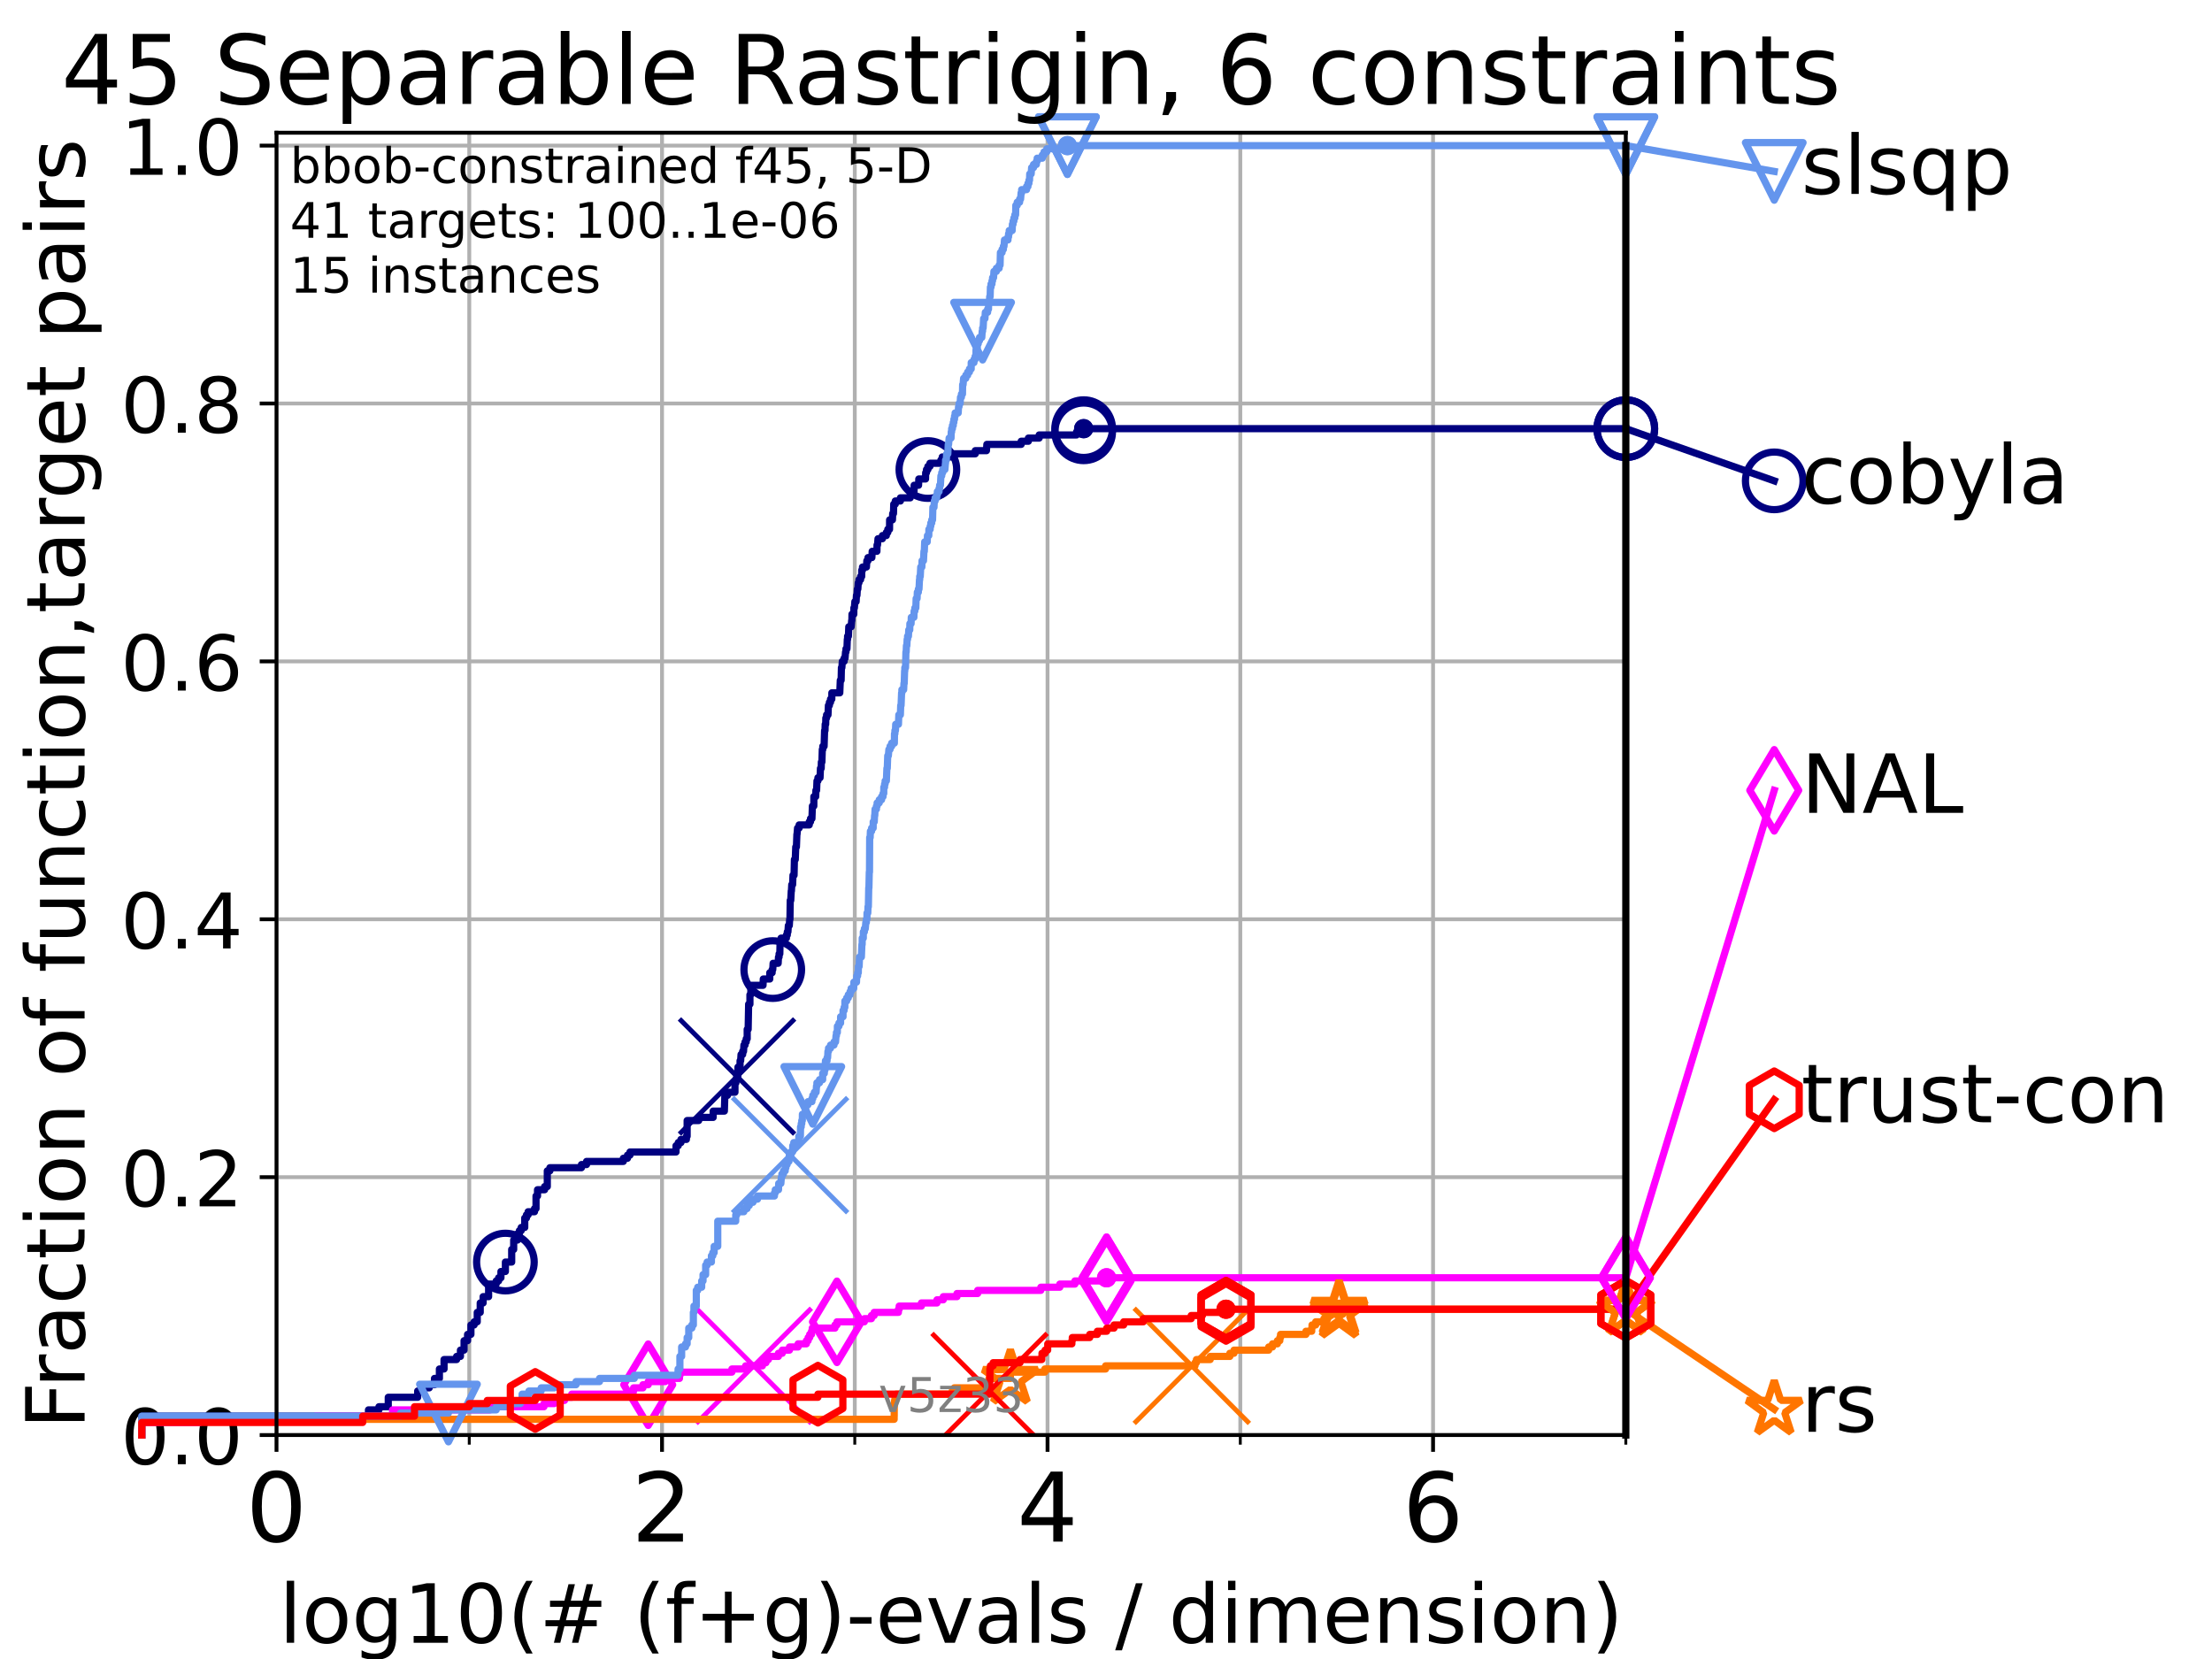 <?xml version="1.0" encoding="utf-8" standalone="no"?>
<!DOCTYPE svg PUBLIC "-//W3C//DTD SVG 1.1//EN"
  "http://www.w3.org/Graphics/SVG/1.1/DTD/svg11.dtd">
<!-- Created with matplotlib (https://matplotlib.org/) -->
<svg height="345.6pt" version="1.1" viewBox="0 0 460.8 345.6" width="460.8pt" xmlns="http://www.w3.org/2000/svg" xmlns:xlink="http://www.w3.org/1999/xlink">
 <defs>
  <style type="text/css">*{stroke-linecap:butt;stroke-linejoin:round;}</style>
 </defs>
 <g id="figure_1">
  <g id="patch_1">
   <path d="M 0 345.6 
L 460.8 345.6 
L 460.8 0 
L 0 0 
z
" style="fill:#ffffff;"/>
  </g>
  <g id="axes_1">
   <g id="patch_2">
    <path d="M 57.6 298.944 
L 338.688 298.944 
L 338.688 27.648 
L 57.6 27.648 
z
" style="fill:#ffffff;"/>
   </g>
   <g id="matplotlib.axis_1">
    <g id="xtick_1">
     <g id="line2d_1">
      <path clip-path="url(#p52c8013e5a)" d="M 57.6 298.944 
L 57.6 27.648 
" style="fill:none;stroke:#b0b0b0;stroke-linecap:square;stroke-width:0.8;"/>
     </g>
     <g id="line2d_2">
      <defs>
       <path d="M 0 0 
L 0 3.5 
" id="mb54c7e87b7" style="stroke:#000000;stroke-width:0.8;"/>
      </defs>
      <g>
       <use style="stroke:#000000;stroke-width:0.8;" x="57.6" xlink:href="#mb54c7e87b7" y="298.944"/>
      </g>
     </g>
     <g id="text_1">
      <!-- 0 -->
      <g transform="translate(51.237 321.141)scale(0.2 -0.2)">
       <defs>
        <path d="M 31.781 66.406 
Q 24.172 66.406 20.328 58.906 
Q 16.5 51.422 16.5 36.375 
Q 16.5 21.391 20.328 13.891 
Q 24.172 6.391 31.781 6.391 
Q 39.453 6.391 43.281 13.891 
Q 47.125 21.391 47.125 36.375 
Q 47.125 51.422 43.281 58.906 
Q 39.453 66.406 31.781 66.406 
z
M 31.781 74.219 
Q 44.047 74.219 50.516 64.516 
Q 56.984 54.828 56.984 36.375 
Q 56.984 17.969 50.516 8.266 
Q 44.047 -1.422 31.781 -1.422 
Q 19.531 -1.422 13.062 8.266 
Q 6.594 17.969 6.594 36.375 
Q 6.594 54.828 13.062 64.516 
Q 19.531 74.219 31.781 74.219 
z
" id="DejaVuSans-48"/>
       </defs>
       <use xlink:href="#DejaVuSans-48"/>
      </g>
     </g>
    </g>
    <g id="xtick_2">
     <g id="line2d_3">
      <path clip-path="url(#p52c8013e5a)" d="M 137.911 298.944 
L 137.911 27.648 
" style="fill:none;stroke:#b0b0b0;stroke-linecap:square;stroke-width:0.8;"/>
     </g>
     <g id="line2d_4">
      <g>
       <use style="stroke:#000000;stroke-width:0.8;" x="137.911" xlink:href="#mb54c7e87b7" y="298.944"/>
      </g>
     </g>
     <g id="text_2">
      <!-- 2 -->
      <g transform="translate(131.548 321.141)scale(0.2 -0.2)">
       <defs>
        <path d="M 19.188 8.297 
L 53.609 8.297 
L 53.609 0 
L 7.328 0 
L 7.328 8.297 
Q 12.938 14.109 22.625 23.891 
Q 32.328 33.688 34.812 36.531 
Q 39.547 41.844 41.422 45.531 
Q 43.312 49.219 43.312 52.781 
Q 43.312 58.594 39.234 62.25 
Q 35.156 65.922 28.609 65.922 
Q 23.969 65.922 18.812 64.312 
Q 13.672 62.703 7.812 59.422 
L 7.812 69.391 
Q 13.766 71.781 18.938 73 
Q 24.125 74.219 28.422 74.219 
Q 39.75 74.219 46.484 68.547 
Q 53.219 62.891 53.219 53.422 
Q 53.219 48.922 51.531 44.891 
Q 49.859 40.875 45.406 35.406 
Q 44.188 33.984 37.641 27.219 
Q 31.109 20.453 19.188 8.297 
z
" id="DejaVuSans-50"/>
       </defs>
       <use xlink:href="#DejaVuSans-50"/>
      </g>
     </g>
    </g>
    <g id="xtick_3">
     <g id="line2d_5">
      <path clip-path="url(#p52c8013e5a)" d="M 218.222 298.944 
L 218.222 27.648 
" style="fill:none;stroke:#b0b0b0;stroke-linecap:square;stroke-width:0.8;"/>
     </g>
     <g id="line2d_6">
      <g>
       <use style="stroke:#000000;stroke-width:0.8;" x="218.222" xlink:href="#mb54c7e87b7" y="298.944"/>
      </g>
     </g>
     <g id="text_3">
      <!-- 4 -->
      <g transform="translate(211.859 321.141)scale(0.2 -0.2)">
       <defs>
        <path d="M 37.797 64.312 
L 12.891 25.391 
L 37.797 25.391 
z
M 35.203 72.906 
L 47.609 72.906 
L 47.609 25.391 
L 58.016 25.391 
L 58.016 17.188 
L 47.609 17.188 
L 47.609 0 
L 37.797 0 
L 37.797 17.188 
L 4.891 17.188 
L 4.891 26.703 
z
" id="DejaVuSans-52"/>
       </defs>
       <use xlink:href="#DejaVuSans-52"/>
      </g>
     </g>
    </g>
    <g id="xtick_4">
     <g id="line2d_7">
      <path clip-path="url(#p52c8013e5a)" d="M 298.533 298.944 
L 298.533 27.648 
" style="fill:none;stroke:#b0b0b0;stroke-linecap:square;stroke-width:0.8;"/>
     </g>
     <g id="line2d_8">
      <g>
       <use style="stroke:#000000;stroke-width:0.8;" x="298.533" xlink:href="#mb54c7e87b7" y="298.944"/>
      </g>
     </g>
     <g id="text_4">
      <!-- 6 -->
      <g transform="translate(292.17 321.141)scale(0.2 -0.2)">
       <defs>
        <path d="M 33.016 40.375 
Q 26.375 40.375 22.484 35.828 
Q 18.609 31.297 18.609 23.391 
Q 18.609 15.531 22.484 10.953 
Q 26.375 6.391 33.016 6.391 
Q 39.656 6.391 43.531 10.953 
Q 47.406 15.531 47.406 23.391 
Q 47.406 31.297 43.531 35.828 
Q 39.656 40.375 33.016 40.375 
z
M 52.594 71.297 
L 52.594 62.312 
Q 48.875 64.062 45.094 64.984 
Q 41.312 65.922 37.594 65.922 
Q 27.828 65.922 22.672 59.328 
Q 17.531 52.734 16.797 39.406 
Q 19.672 43.656 24.016 45.922 
Q 28.375 48.188 33.594 48.188 
Q 44.578 48.188 50.953 41.516 
Q 57.328 34.859 57.328 23.391 
Q 57.328 12.156 50.688 5.359 
Q 44.047 -1.422 33.016 -1.422 
Q 20.359 -1.422 13.672 8.266 
Q 6.984 17.969 6.984 36.375 
Q 6.984 53.656 15.188 63.938 
Q 23.391 74.219 37.203 74.219 
Q 40.922 74.219 44.703 73.484 
Q 48.484 72.75 52.594 71.297 
z
" id="DejaVuSans-54"/>
       </defs>
       <use xlink:href="#DejaVuSans-54"/>
      </g>
     </g>
    </g>
    <g id="xtick_5">
     <g id="line2d_9">
      <path clip-path="url(#p52c8013e5a)" d="M 97.755 298.944 
L 97.755 27.648 
" style="fill:none;stroke:#b0b0b0;stroke-linecap:square;stroke-width:0.8;"/>
     </g>
     <g id="line2d_10">
      <defs>
       <path d="M 0 0 
L 0 2 
" id="m007951fb88" style="stroke:#000000;stroke-width:0.6;"/>
      </defs>
      <g>
       <use style="stroke:#000000;stroke-width:0.6;" x="97.755" xlink:href="#m007951fb88" y="298.944"/>
      </g>
     </g>
    </g>
    <g id="xtick_6">
     <g id="line2d_11">
      <path clip-path="url(#p52c8013e5a)" d="M 178.066 298.944 
L 178.066 27.648 
" style="fill:none;stroke:#b0b0b0;stroke-linecap:square;stroke-width:0.8;"/>
     </g>
     <g id="line2d_12">
      <g>
       <use style="stroke:#000000;stroke-width:0.6;" x="178.066" xlink:href="#m007951fb88" y="298.944"/>
      </g>
     </g>
    </g>
    <g id="xtick_7">
     <g id="line2d_13">
      <path clip-path="url(#p52c8013e5a)" d="M 258.377 298.944 
L 258.377 27.648 
" style="fill:none;stroke:#b0b0b0;stroke-linecap:square;stroke-width:0.8;"/>
     </g>
     <g id="line2d_14">
      <g>
       <use style="stroke:#000000;stroke-width:0.6;" x="258.377" xlink:href="#m007951fb88" y="298.944"/>
      </g>
     </g>
    </g>
    <g id="xtick_8">
     <g id="line2d_15">
      <path clip-path="url(#p52c8013e5a)" d="M 338.688 298.944 
L 338.688 27.648 
" style="fill:none;stroke:#b0b0b0;stroke-linecap:square;stroke-width:0.8;"/>
     </g>
     <g id="line2d_16">
      <g>
       <use style="stroke:#000000;stroke-width:0.6;" x="338.688" xlink:href="#m007951fb88" y="298.944"/>
      </g>
     </g>
    </g>
    <g id="text_5">
     <!-- log10(# (f+g)-evals / dimension) -->
     <g transform="translate(58.145 342.218)scale(0.17 -0.17)">
      <defs>
       <path d="M 9.422 75.984 
L 18.406 75.984 
L 18.406 0 
L 9.422 0 
z
" id="DejaVuSans-108"/>
       <path d="M 30.609 48.391 
Q 23.391 48.391 19.188 42.75 
Q 14.984 37.109 14.984 27.297 
Q 14.984 17.484 19.156 11.844 
Q 23.344 6.203 30.609 6.203 
Q 37.797 6.203 41.984 11.859 
Q 46.188 17.531 46.188 27.297 
Q 46.188 37.016 41.984 42.703 
Q 37.797 48.391 30.609 48.391 
z
M 30.609 56 
Q 42.328 56 49.016 48.375 
Q 55.719 40.766 55.719 27.297 
Q 55.719 13.875 49.016 6.219 
Q 42.328 -1.422 30.609 -1.422 
Q 18.844 -1.422 12.172 6.219 
Q 5.516 13.875 5.516 27.297 
Q 5.516 40.766 12.172 48.375 
Q 18.844 56 30.609 56 
z
" id="DejaVuSans-111"/>
       <path d="M 45.406 27.984 
Q 45.406 37.75 41.375 43.109 
Q 37.359 48.484 30.078 48.484 
Q 22.859 48.484 18.828 43.109 
Q 14.797 37.75 14.797 27.984 
Q 14.797 18.266 18.828 12.891 
Q 22.859 7.516 30.078 7.516 
Q 37.359 7.516 41.375 12.891 
Q 45.406 18.266 45.406 27.984 
z
M 54.391 6.781 
Q 54.391 -7.172 48.188 -13.984 
Q 42 -20.797 29.203 -20.797 
Q 24.469 -20.797 20.266 -20.094 
Q 16.062 -19.391 12.109 -17.922 
L 12.109 -9.188 
Q 16.062 -11.328 19.922 -12.344 
Q 23.781 -13.375 27.781 -13.375 
Q 36.625 -13.375 41.016 -8.766 
Q 45.406 -4.156 45.406 5.172 
L 45.406 9.625 
Q 42.625 4.781 38.281 2.391 
Q 33.938 0 27.875 0 
Q 17.828 0 11.672 7.656 
Q 5.516 15.328 5.516 27.984 
Q 5.516 40.672 11.672 48.328 
Q 17.828 56 27.875 56 
Q 33.938 56 38.281 53.609 
Q 42.625 51.219 45.406 46.391 
L 45.406 54.688 
L 54.391 54.688 
z
" id="DejaVuSans-103"/>
       <path d="M 12.406 8.297 
L 28.516 8.297 
L 28.516 63.922 
L 10.984 60.406 
L 10.984 69.391 
L 28.422 72.906 
L 38.281 72.906 
L 38.281 8.297 
L 54.391 8.297 
L 54.391 0 
L 12.406 0 
z
" id="DejaVuSans-49"/>
       <path d="M 31 75.875 
Q 24.469 64.656 21.281 53.656 
Q 18.109 42.672 18.109 31.391 
Q 18.109 20.125 21.312 9.062 
Q 24.516 -2 31 -13.188 
L 23.188 -13.188 
Q 15.875 -1.703 12.234 9.375 
Q 8.594 20.453 8.594 31.391 
Q 8.594 42.281 12.203 53.312 
Q 15.828 64.359 23.188 75.875 
z
" id="DejaVuSans-40"/>
       <path d="M 51.125 44 
L 36.922 44 
L 32.812 27.688 
L 47.125 27.688 
z
M 43.797 71.781 
L 38.719 51.516 
L 52.984 51.516 
L 58.109 71.781 
L 65.922 71.781 
L 60.891 51.516 
L 76.125 51.516 
L 76.125 44 
L 58.984 44 
L 54.984 27.688 
L 70.516 27.688 
L 70.516 20.219 
L 53.078 20.219 
L 48 0 
L 40.188 0 
L 45.219 20.219 
L 30.906 20.219 
L 25.875 0 
L 18.016 0 
L 23.094 20.219 
L 7.719 20.219 
L 7.719 27.688 
L 24.906 27.688 
L 29 44 
L 13.281 44 
L 13.281 51.516 
L 30.906 51.516 
L 35.891 71.781 
z
" id="DejaVuSans-35"/>
       <path id="DejaVuSans-32"/>
       <path d="M 37.109 75.984 
L 37.109 68.5 
L 28.516 68.5 
Q 23.688 68.5 21.797 66.547 
Q 19.922 64.594 19.922 59.516 
L 19.922 54.688 
L 34.719 54.688 
L 34.719 47.703 
L 19.922 47.703 
L 19.922 0 
L 10.891 0 
L 10.891 47.703 
L 2.297 47.703 
L 2.297 54.688 
L 10.891 54.688 
L 10.891 58.5 
Q 10.891 67.625 15.141 71.797 
Q 19.391 75.984 28.609 75.984 
z
" id="DejaVuSans-102"/>
       <path d="M 46 62.703 
L 46 35.5 
L 73.188 35.5 
L 73.188 27.203 
L 46 27.203 
L 46 0 
L 37.797 0 
L 37.797 27.203 
L 10.594 27.203 
L 10.594 35.5 
L 37.797 35.5 
L 37.797 62.703 
z
" id="DejaVuSans-43"/>
       <path d="M 8.016 75.875 
L 15.828 75.875 
Q 23.141 64.359 26.781 53.312 
Q 30.422 42.281 30.422 31.391 
Q 30.422 20.453 26.781 9.375 
Q 23.141 -1.703 15.828 -13.188 
L 8.016 -13.188 
Q 14.5 -2 17.703 9.062 
Q 20.906 20.125 20.906 31.391 
Q 20.906 42.672 17.703 53.656 
Q 14.5 64.656 8.016 75.875 
z
" id="DejaVuSans-41"/>
       <path d="M 4.891 31.391 
L 31.203 31.391 
L 31.203 23.391 
L 4.891 23.391 
z
" id="DejaVuSans-45"/>
       <path d="M 56.203 29.594 
L 56.203 25.203 
L 14.891 25.203 
Q 15.484 15.922 20.484 11.062 
Q 25.484 6.203 34.422 6.203 
Q 39.594 6.203 44.453 7.469 
Q 49.312 8.734 54.109 11.281 
L 54.109 2.781 
Q 49.266 0.734 44.188 -0.344 
Q 39.109 -1.422 33.891 -1.422 
Q 20.797 -1.422 13.156 6.188 
Q 5.516 13.812 5.516 26.812 
Q 5.516 40.234 12.766 48.109 
Q 20.016 56 32.328 56 
Q 43.359 56 49.781 48.891 
Q 56.203 41.797 56.203 29.594 
z
M 47.219 32.234 
Q 47.125 39.594 43.094 43.984 
Q 39.062 48.391 32.422 48.391 
Q 24.906 48.391 20.391 44.141 
Q 15.875 39.891 15.188 32.172 
z
" id="DejaVuSans-101"/>
       <path d="M 2.984 54.688 
L 12.5 54.688 
L 29.594 8.797 
L 46.688 54.688 
L 56.203 54.688 
L 35.688 0 
L 23.484 0 
z
" id="DejaVuSans-118"/>
       <path d="M 34.281 27.484 
Q 23.391 27.484 19.188 25 
Q 14.984 22.516 14.984 16.5 
Q 14.984 11.719 18.141 8.906 
Q 21.297 6.109 26.703 6.109 
Q 34.188 6.109 38.703 11.406 
Q 43.219 16.703 43.219 25.484 
L 43.219 27.484 
z
M 52.203 31.203 
L 52.203 0 
L 43.219 0 
L 43.219 8.297 
Q 40.141 3.328 35.547 0.953 
Q 30.953 -1.422 24.312 -1.422 
Q 15.922 -1.422 10.953 3.297 
Q 6 8.016 6 15.922 
Q 6 25.141 12.172 29.828 
Q 18.359 34.516 30.609 34.516 
L 43.219 34.516 
L 43.219 35.406 
Q 43.219 41.609 39.141 45 
Q 35.062 48.391 27.688 48.391 
Q 23 48.391 18.547 47.266 
Q 14.109 46.141 10.016 43.891 
L 10.016 52.203 
Q 14.938 54.109 19.578 55.047 
Q 24.219 56 28.609 56 
Q 40.484 56 46.344 49.844 
Q 52.203 43.703 52.203 31.203 
z
" id="DejaVuSans-97"/>
       <path d="M 44.281 53.078 
L 44.281 44.578 
Q 40.484 46.531 36.375 47.5 
Q 32.281 48.484 27.875 48.484 
Q 21.188 48.484 17.844 46.438 
Q 14.5 44.391 14.5 40.281 
Q 14.5 37.156 16.891 35.375 
Q 19.281 33.594 26.516 31.984 
L 29.594 31.297 
Q 39.156 29.25 43.188 25.516 
Q 47.219 21.781 47.219 15.094 
Q 47.219 7.469 41.188 3.016 
Q 35.156 -1.422 24.609 -1.422 
Q 20.219 -1.422 15.453 -0.562 
Q 10.688 0.297 5.422 2 
L 5.422 11.281 
Q 10.406 8.688 15.234 7.391 
Q 20.062 6.109 24.812 6.109 
Q 31.156 6.109 34.562 8.281 
Q 37.984 10.453 37.984 14.406 
Q 37.984 18.062 35.516 20.016 
Q 33.062 21.969 24.703 23.781 
L 21.578 24.516 
Q 13.234 26.266 9.516 29.906 
Q 5.812 33.547 5.812 39.891 
Q 5.812 47.609 11.281 51.797 
Q 16.75 56 26.812 56 
Q 31.781 56 36.172 55.266 
Q 40.578 54.547 44.281 53.078 
z
" id="DejaVuSans-115"/>
       <path d="M 25.391 72.906 
L 33.688 72.906 
L 8.297 -9.281 
L 0 -9.281 
z
" id="DejaVuSans-47"/>
       <path d="M 45.406 46.391 
L 45.406 75.984 
L 54.391 75.984 
L 54.391 0 
L 45.406 0 
L 45.406 8.203 
Q 42.578 3.328 38.25 0.953 
Q 33.938 -1.422 27.875 -1.422 
Q 17.969 -1.422 11.734 6.484 
Q 5.516 14.406 5.516 27.297 
Q 5.516 40.188 11.734 48.094 
Q 17.969 56 27.875 56 
Q 33.938 56 38.25 53.625 
Q 42.578 51.266 45.406 46.391 
z
M 14.797 27.297 
Q 14.797 17.391 18.875 11.75 
Q 22.953 6.109 30.078 6.109 
Q 37.203 6.109 41.297 11.75 
Q 45.406 17.391 45.406 27.297 
Q 45.406 37.203 41.297 42.844 
Q 37.203 48.484 30.078 48.484 
Q 22.953 48.484 18.875 42.844 
Q 14.797 37.203 14.797 27.297 
z
" id="DejaVuSans-100"/>
       <path d="M 9.422 54.688 
L 18.406 54.688 
L 18.406 0 
L 9.422 0 
z
M 9.422 75.984 
L 18.406 75.984 
L 18.406 64.594 
L 9.422 64.594 
z
" id="DejaVuSans-105"/>
       <path d="M 52 44.188 
Q 55.375 50.25 60.062 53.125 
Q 64.75 56 71.094 56 
Q 79.641 56 84.281 50.016 
Q 88.922 44.047 88.922 33.016 
L 88.922 0 
L 79.891 0 
L 79.891 32.719 
Q 79.891 40.578 77.094 44.375 
Q 74.312 48.188 68.609 48.188 
Q 61.625 48.188 57.562 43.547 
Q 53.516 38.922 53.516 30.906 
L 53.516 0 
L 44.484 0 
L 44.484 32.719 
Q 44.484 40.625 41.703 44.406 
Q 38.922 48.188 33.109 48.188 
Q 26.219 48.188 22.156 43.531 
Q 18.109 38.875 18.109 30.906 
L 18.109 0 
L 9.078 0 
L 9.078 54.688 
L 18.109 54.688 
L 18.109 46.188 
Q 21.188 51.219 25.484 53.609 
Q 29.781 56 35.688 56 
Q 41.656 56 45.828 52.969 
Q 50 49.953 52 44.188 
z
" id="DejaVuSans-109"/>
       <path d="M 54.891 33.016 
L 54.891 0 
L 45.906 0 
L 45.906 32.719 
Q 45.906 40.484 42.875 44.328 
Q 39.844 48.188 33.797 48.188 
Q 26.516 48.188 22.312 43.547 
Q 18.109 38.922 18.109 30.906 
L 18.109 0 
L 9.078 0 
L 9.078 54.688 
L 18.109 54.688 
L 18.109 46.188 
Q 21.344 51.125 25.703 53.562 
Q 30.078 56 35.797 56 
Q 45.219 56 50.047 50.172 
Q 54.891 44.344 54.891 33.016 
z
" id="DejaVuSans-110"/>
      </defs>
      <use xlink:href="#DejaVuSans-108"/>
      <use x="27.783" xlink:href="#DejaVuSans-111"/>
      <use x="88.965" xlink:href="#DejaVuSans-103"/>
      <use x="152.441" xlink:href="#DejaVuSans-49"/>
      <use x="216.064" xlink:href="#DejaVuSans-48"/>
      <use x="279.688" xlink:href="#DejaVuSans-40"/>
      <use x="318.701" xlink:href="#DejaVuSans-35"/>
      <use x="402.49" xlink:href="#DejaVuSans-32"/>
      <use x="434.277" xlink:href="#DejaVuSans-40"/>
      <use x="473.291" xlink:href="#DejaVuSans-102"/>
      <use x="508.496" xlink:href="#DejaVuSans-43"/>
      <use x="592.285" xlink:href="#DejaVuSans-103"/>
      <use x="655.762" xlink:href="#DejaVuSans-41"/>
      <use x="694.775" xlink:href="#DejaVuSans-45"/>
      <use x="730.859" xlink:href="#DejaVuSans-101"/>
      <use x="792.383" xlink:href="#DejaVuSans-118"/>
      <use x="851.562" xlink:href="#DejaVuSans-97"/>
      <use x="912.842" xlink:href="#DejaVuSans-108"/>
      <use x="940.625" xlink:href="#DejaVuSans-115"/>
      <use x="992.725" xlink:href="#DejaVuSans-32"/>
      <use x="1024.512" xlink:href="#DejaVuSans-47"/>
      <use x="1058.203" xlink:href="#DejaVuSans-32"/>
      <use x="1089.99" xlink:href="#DejaVuSans-100"/>
      <use x="1153.467" xlink:href="#DejaVuSans-105"/>
      <use x="1181.25" xlink:href="#DejaVuSans-109"/>
      <use x="1278.662" xlink:href="#DejaVuSans-101"/>
      <use x="1340.186" xlink:href="#DejaVuSans-110"/>
      <use x="1403.564" xlink:href="#DejaVuSans-115"/>
      <use x="1455.664" xlink:href="#DejaVuSans-105"/>
      <use x="1483.447" xlink:href="#DejaVuSans-111"/>
      <use x="1544.629" xlink:href="#DejaVuSans-110"/>
      <use x="1608.008" xlink:href="#DejaVuSans-41"/>
     </g>
    </g>
   </g>
   <g id="matplotlib.axis_2">
    <g id="ytick_1">
     <g id="line2d_17">
      <path clip-path="url(#p52c8013e5a)" d="M 57.6 298.944 
L 338.688 298.944 
" style="fill:none;stroke:#b0b0b0;stroke-linecap:square;stroke-width:0.8;"/>
     </g>
     <g id="line2d_18">
      <defs>
       <path d="M 0 0 
L -3.5 0 
" id="m310ba547f7" style="stroke:#000000;stroke-width:0.8;"/>
      </defs>
      <g>
       <use style="stroke:#000000;stroke-width:0.8;" x="57.6" xlink:href="#m310ba547f7" y="298.944"/>
      </g>
     </g>
     <g id="text_6">
      <!-- 0.0 -->
      <g transform="translate(25.155 305.023)scale(0.16 -0.16)">
       <defs>
        <path d="M 10.688 12.406 
L 21 12.406 
L 21 0 
L 10.688 0 
z
" id="DejaVuSans-46"/>
       </defs>
       <use xlink:href="#DejaVuSans-48"/>
       <use x="63.623" xlink:href="#DejaVuSans-46"/>
       <use x="95.41" xlink:href="#DejaVuSans-48"/>
      </g>
     </g>
    </g>
    <g id="ytick_2">
     <g id="line2d_19">
      <path clip-path="url(#p52c8013e5a)" d="M 57.6 245.222 
L 338.688 245.222 
" style="fill:none;stroke:#b0b0b0;stroke-linecap:square;stroke-width:0.8;"/>
     </g>
     <g id="line2d_20">
      <g>
       <use style="stroke:#000000;stroke-width:0.8;" x="57.6" xlink:href="#m310ba547f7" y="245.222"/>
      </g>
     </g>
     <g id="text_7">
      <!-- 0.2 -->
      <g transform="translate(25.155 251.301)scale(0.16 -0.16)">
       <use xlink:href="#DejaVuSans-48"/>
       <use x="63.623" xlink:href="#DejaVuSans-46"/>
       <use x="95.41" xlink:href="#DejaVuSans-50"/>
      </g>
     </g>
    </g>
    <g id="ytick_3">
     <g id="line2d_21">
      <path clip-path="url(#p52c8013e5a)" d="M 57.6 191.5 
L 338.688 191.5 
" style="fill:none;stroke:#b0b0b0;stroke-linecap:square;stroke-width:0.8;"/>
     </g>
     <g id="line2d_22">
      <g>
       <use style="stroke:#000000;stroke-width:0.8;" x="57.6" xlink:href="#m310ba547f7" y="191.5"/>
      </g>
     </g>
     <g id="text_8">
      <!-- 0.4 -->
      <g transform="translate(25.155 197.579)scale(0.16 -0.16)">
       <use xlink:href="#DejaVuSans-48"/>
       <use x="63.623" xlink:href="#DejaVuSans-46"/>
       <use x="95.41" xlink:href="#DejaVuSans-52"/>
      </g>
     </g>
    </g>
    <g id="ytick_4">
     <g id="line2d_23">
      <path clip-path="url(#p52c8013e5a)" d="M 57.6 137.778 
L 338.688 137.778 
" style="fill:none;stroke:#b0b0b0;stroke-linecap:square;stroke-width:0.8;"/>
     </g>
     <g id="line2d_24">
      <g>
       <use style="stroke:#000000;stroke-width:0.8;" x="57.6" xlink:href="#m310ba547f7" y="137.778"/>
      </g>
     </g>
     <g id="text_9">
      <!-- 0.6 -->
      <g transform="translate(25.155 143.857)scale(0.16 -0.16)">
       <use xlink:href="#DejaVuSans-48"/>
       <use x="63.623" xlink:href="#DejaVuSans-46"/>
       <use x="95.41" xlink:href="#DejaVuSans-54"/>
      </g>
     </g>
    </g>
    <g id="ytick_5">
     <g id="line2d_25">
      <path clip-path="url(#p52c8013e5a)" d="M 57.6 84.056 
L 338.688 84.056 
" style="fill:none;stroke:#b0b0b0;stroke-linecap:square;stroke-width:0.8;"/>
     </g>
     <g id="line2d_26">
      <g>
       <use style="stroke:#000000;stroke-width:0.8;" x="57.6" xlink:href="#m310ba547f7" y="84.056"/>
      </g>
     </g>
     <g id="text_10">
      <!-- 0.8 -->
      <g transform="translate(25.155 90.135)scale(0.16 -0.16)">
       <defs>
        <path d="M 31.781 34.625 
Q 24.75 34.625 20.719 30.859 
Q 16.703 27.094 16.703 20.516 
Q 16.703 13.922 20.719 10.156 
Q 24.75 6.391 31.781 6.391 
Q 38.812 6.391 42.859 10.172 
Q 46.922 13.969 46.922 20.516 
Q 46.922 27.094 42.891 30.859 
Q 38.875 34.625 31.781 34.625 
z
M 21.922 38.812 
Q 15.578 40.375 12.031 44.719 
Q 8.5 49.078 8.5 55.328 
Q 8.5 64.062 14.719 69.141 
Q 20.953 74.219 31.781 74.219 
Q 42.672 74.219 48.875 69.141 
Q 55.078 64.062 55.078 55.328 
Q 55.078 49.078 51.531 44.719 
Q 48 40.375 41.703 38.812 
Q 48.828 37.156 52.797 32.312 
Q 56.781 27.484 56.781 20.516 
Q 56.781 9.906 50.312 4.234 
Q 43.844 -1.422 31.781 -1.422 
Q 19.734 -1.422 13.25 4.234 
Q 6.781 9.906 6.781 20.516 
Q 6.781 27.484 10.781 32.312 
Q 14.797 37.156 21.922 38.812 
z
M 18.312 54.391 
Q 18.312 48.734 21.844 45.562 
Q 25.391 42.391 31.781 42.391 
Q 38.141 42.391 41.719 45.562 
Q 45.312 48.734 45.312 54.391 
Q 45.312 60.062 41.719 63.234 
Q 38.141 66.406 31.781 66.406 
Q 25.391 66.406 21.844 63.234 
Q 18.312 60.062 18.312 54.391 
z
" id="DejaVuSans-56"/>
       </defs>
       <use xlink:href="#DejaVuSans-48"/>
       <use x="63.623" xlink:href="#DejaVuSans-46"/>
       <use x="95.41" xlink:href="#DejaVuSans-56"/>
      </g>
     </g>
    </g>
    <g id="ytick_6">
     <g id="line2d_27">
      <path clip-path="url(#p52c8013e5a)" d="M 57.6 30.334 
L 338.688 30.334 
" style="fill:none;stroke:#b0b0b0;stroke-linecap:square;stroke-width:0.8;"/>
     </g>
     <g id="line2d_28">
      <g>
       <use style="stroke:#000000;stroke-width:0.8;" x="57.6" xlink:href="#m310ba547f7" y="30.334"/>
      </g>
     </g>
     <g id="text_11">
      <!-- 1.0 -->
      <g transform="translate(25.155 36.413)scale(0.16 -0.16)">
       <use xlink:href="#DejaVuSans-49"/>
       <use x="63.623" xlink:href="#DejaVuSans-46"/>
       <use x="95.41" xlink:href="#DejaVuSans-48"/>
      </g>
     </g>
    </g>
    <g id="text_12">
     <!-- Fraction of function,target pairs -->
     <g transform="translate(17.62 297.681)rotate(-90)scale(0.17 -0.17)">
      <defs>
       <path d="M 9.812 72.906 
L 51.703 72.906 
L 51.703 64.594 
L 19.672 64.594 
L 19.672 43.109 
L 48.578 43.109 
L 48.578 34.812 
L 19.672 34.812 
L 19.672 0 
L 9.812 0 
z
" id="DejaVuSans-70"/>
       <path d="M 41.109 46.297 
Q 39.594 47.172 37.812 47.578 
Q 36.031 48 33.891 48 
Q 26.266 48 22.188 43.047 
Q 18.109 38.094 18.109 28.812 
L 18.109 0 
L 9.078 0 
L 9.078 54.688 
L 18.109 54.688 
L 18.109 46.188 
Q 20.953 51.172 25.484 53.578 
Q 30.031 56 36.531 56 
Q 37.453 56 38.578 55.875 
Q 39.703 55.766 41.062 55.516 
z
" id="DejaVuSans-114"/>
       <path d="M 48.781 52.594 
L 48.781 44.188 
Q 44.969 46.297 41.141 47.344 
Q 37.312 48.391 33.406 48.391 
Q 24.656 48.391 19.812 42.844 
Q 14.984 37.312 14.984 27.297 
Q 14.984 17.281 19.812 11.734 
Q 24.656 6.203 33.406 6.203 
Q 37.312 6.203 41.141 7.25 
Q 44.969 8.297 48.781 10.406 
L 48.781 2.094 
Q 45.016 0.344 40.984 -0.531 
Q 36.969 -1.422 32.422 -1.422 
Q 20.062 -1.422 12.781 6.344 
Q 5.516 14.109 5.516 27.297 
Q 5.516 40.672 12.859 48.328 
Q 20.219 56 33.016 56 
Q 37.156 56 41.109 55.141 
Q 45.062 54.297 48.781 52.594 
z
" id="DejaVuSans-99"/>
       <path d="M 18.312 70.219 
L 18.312 54.688 
L 36.812 54.688 
L 36.812 47.703 
L 18.312 47.703 
L 18.312 18.016 
Q 18.312 11.328 20.141 9.422 
Q 21.969 7.516 27.594 7.516 
L 36.812 7.516 
L 36.812 0 
L 27.594 0 
Q 17.188 0 13.234 3.875 
Q 9.281 7.766 9.281 18.016 
L 9.281 47.703 
L 2.688 47.703 
L 2.688 54.688 
L 9.281 54.688 
L 9.281 70.219 
z
" id="DejaVuSans-116"/>
       <path d="M 8.5 21.578 
L 8.5 54.688 
L 17.484 54.688 
L 17.484 21.922 
Q 17.484 14.156 20.5 10.266 
Q 23.531 6.391 29.594 6.391 
Q 36.859 6.391 41.078 11.031 
Q 45.312 15.672 45.312 23.688 
L 45.312 54.688 
L 54.297 54.688 
L 54.297 0 
L 45.312 0 
L 45.312 8.406 
Q 42.047 3.422 37.719 1 
Q 33.406 -1.422 27.688 -1.422 
Q 18.266 -1.422 13.375 4.438 
Q 8.5 10.297 8.5 21.578 
z
M 31.109 56 
z
" id="DejaVuSans-117"/>
       <path d="M 11.719 12.406 
L 22.016 12.406 
L 22.016 4 
L 14.016 -11.625 
L 7.719 -11.625 
L 11.719 4 
z
" id="DejaVuSans-44"/>
       <path d="M 18.109 8.203 
L 18.109 -20.797 
L 9.078 -20.797 
L 9.078 54.688 
L 18.109 54.688 
L 18.109 46.391 
Q 20.953 51.266 25.266 53.625 
Q 29.594 56 35.594 56 
Q 45.562 56 51.781 48.094 
Q 58.016 40.188 58.016 27.297 
Q 58.016 14.406 51.781 6.484 
Q 45.562 -1.422 35.594 -1.422 
Q 29.594 -1.422 25.266 0.953 
Q 20.953 3.328 18.109 8.203 
z
M 48.688 27.297 
Q 48.688 37.203 44.609 42.844 
Q 40.531 48.484 33.406 48.484 
Q 26.266 48.484 22.188 42.844 
Q 18.109 37.203 18.109 27.297 
Q 18.109 17.391 22.188 11.75 
Q 26.266 6.109 33.406 6.109 
Q 40.531 6.109 44.609 11.75 
Q 48.688 17.391 48.688 27.297 
z
" id="DejaVuSans-112"/>
      </defs>
      <use xlink:href="#DejaVuSans-70"/>
      <use x="50.27" xlink:href="#DejaVuSans-114"/>
      <use x="91.383" xlink:href="#DejaVuSans-97"/>
      <use x="152.662" xlink:href="#DejaVuSans-99"/>
      <use x="207.643" xlink:href="#DejaVuSans-116"/>
      <use x="246.852" xlink:href="#DejaVuSans-105"/>
      <use x="274.635" xlink:href="#DejaVuSans-111"/>
      <use x="335.816" xlink:href="#DejaVuSans-110"/>
      <use x="399.195" xlink:href="#DejaVuSans-32"/>
      <use x="430.982" xlink:href="#DejaVuSans-111"/>
      <use x="492.164" xlink:href="#DejaVuSans-102"/>
      <use x="527.369" xlink:href="#DejaVuSans-32"/>
      <use x="559.156" xlink:href="#DejaVuSans-102"/>
      <use x="594.361" xlink:href="#DejaVuSans-117"/>
      <use x="657.74" xlink:href="#DejaVuSans-110"/>
      <use x="721.119" xlink:href="#DejaVuSans-99"/>
      <use x="776.1" xlink:href="#DejaVuSans-116"/>
      <use x="815.309" xlink:href="#DejaVuSans-105"/>
      <use x="843.092" xlink:href="#DejaVuSans-111"/>
      <use x="904.273" xlink:href="#DejaVuSans-110"/>
      <use x="967.652" xlink:href="#DejaVuSans-44"/>
      <use x="999.439" xlink:href="#DejaVuSans-116"/>
      <use x="1038.648" xlink:href="#DejaVuSans-97"/>
      <use x="1099.928" xlink:href="#DejaVuSans-114"/>
      <use x="1139.291" xlink:href="#DejaVuSans-103"/>
      <use x="1202.768" xlink:href="#DejaVuSans-101"/>
      <use x="1264.291" xlink:href="#DejaVuSans-116"/>
      <use x="1303.5" xlink:href="#DejaVuSans-32"/>
      <use x="1335.287" xlink:href="#DejaVuSans-112"/>
      <use x="1398.764" xlink:href="#DejaVuSans-97"/>
      <use x="1460.043" xlink:href="#DejaVuSans-105"/>
      <use x="1487.826" xlink:href="#DejaVuSans-114"/>
      <use x="1528.939" xlink:href="#DejaVuSans-115"/>
     </g>
    </g>
   </g>
   <g id="line2d_29">
    <defs>
     <path d="M 0 1.5 
C 0.398 1.5 0.779 1.342 1.061 1.061 
C 1.342 0.779 1.5 0.398 1.5 0 
C 1.5 -0.398 1.342 -0.779 1.061 -1.061 
C 0.779 -1.342 0.398 -1.5 0 -1.5 
C -0.398 -1.5 -0.779 -1.342 -1.061 -1.061 
C -1.342 -0.779 -1.5 -0.398 -1.5 0 
C -1.5 0.398 -1.342 0.779 -1.061 1.061 
C -0.779 1.342 -0.398 1.5 0 1.5 
z
" id="m62d2fc9d2e" style="stroke:#000080;"/>
    </defs>
    <g>
     <use style="fill:#000080;stroke:#000080;" x="225.748" xlink:href="#m62d2fc9d2e" y="89.297"/>
     <use style="fill:#000080;stroke:#000080;" x="225.748" xlink:href="#m62d2fc9d2e" y="89.297"/>
    </g>
   </g>
   <g id="line2d_30">
    <path d="M 29.533 298.944 
L 29.533 295.013 
L 76.759 295.013 
L 76.759 293.703 
L 78.942 293.703 
L 78.942 293.048 
L 80.881 293.048 
L 80.881 291.082 
L 87.01 291.082 
L 87.01 289.772 
L 88.256 289.772 
L 88.256 289.117 
L 89.419 289.117 
L 89.419 288.462 
L 90.509 288.462 
L 90.509 287.151 
L 91.535 287.151 
L 91.535 285.186 
L 92.504 285.186 
L 92.504 283.22 
L 95.125 283.22 
L 95.125 282.565 
L 95.918 282.565 
L 95.918 281.255 
L 96.676 281.255 
L 96.676 279.29 
L 97.403 279.29 
L 97.403 277.979 
L 98.101 277.979 
L 98.101 276.014 
L 98.772 276.014 
L 98.772 275.359 
L 99.418 275.359 
L 99.418 273.393 
L 100.04 273.393 
L 100.04 271.428 
L 100.642 271.428 
L 100.642 270.118 
L 101.786 270.118 
L 101.786 267.497 
L 103.372 267.497 
L 103.372 266.842 
L 103.871 266.842 
L 103.871 266.187 
L 104.355 266.187 
L 104.355 264.876 
L 105.285 264.876 
L 105.285 262.911 
L 106.594 262.911 
L 106.594 260.29 
L 107.009 260.29 
L 107.009 258.325 
L 107.811 258.325 
L 107.811 257.015 
L 108.199 257.015 
L 108.199 256.36 
L 108.578 256.36 
L 108.578 255.704 
L 109.312 255.704 
L 109.312 253.739 
L 109.668 253.739 
L 109.668 253.084 
L 110.017 253.084 
L 110.017 252.429 
L 111.346 252.429 
L 111.346 251.773 
L 111.663 251.773 
L 111.663 249.153 
L 111.975 249.153 
L 111.975 247.843 
L 113.454 247.843 
L 113.454 247.187 
L 114.012 247.187 
L 114.012 243.912 
L 114.552 243.912 
L 114.552 243.257 
L 121.128 243.257 
L 121.128 242.601 
L 122.191 242.601 
L 122.191 241.946 
L 129.853 241.946 
L 129.853 241.291 
L 130.717 241.291 
L 130.717 240.636 
L 131.236 240.636 
L 131.236 239.981 
L 140.827 239.981 
L 140.827 238.671 
L 141.293 238.671 
L 141.293 238.015 
L 141.858 238.015 
L 141.858 237.36 
L 142.989 237.36 
L 142.989 236.705 
L 143.144 236.705 
L 143.144 233.429 
L 145.554 233.429 
L 145.554 232.774 
L 148.564 232.774 
L 148.564 231.464 
L 150.899 231.464 
L 150.999 228.188 
L 151.55 228.188 
L 151.55 227.533 
L 153.106 227.533 
L 153.106 225.568 
L 153.309 225.568 
L 153.309 224.912 
L 153.481 224.912 
L 153.481 224.257 
L 153.694 224.257 
L 153.736 222.292 
L 154.167 222.292 
L 154.167 220.982 
L 154.29 220.982 
L 154.372 219.671 
L 154.708 219.671 
L 154.708 219.016 
L 154.893 219.016 
L 154.972 217.706 
L 155.207 217.706 
L 155.207 217.051 
L 155.451 217.051 
L 155.451 216.396 
L 155.654 216.396 
L 155.654 214.43 
L 155.854 214.43 
L 155.954 209.189 
L 156.224 209.189 
L 156.224 207.224 
L 156.394 207.224 
L 156.443 205.258 
L 158.953 205.258 
L 159.005 203.948 
L 160.356 203.948 
L 160.356 202.638 
L 160.849 202.638 
L 160.849 201.982 
L 160.98 201.982 
L 161.054 200.672 
L 162.104 200.672 
L 162.174 199.362 
L 162.295 199.362 
L 162.295 198.707 
L 162.449 198.707 
L 162.509 196.086 
L 162.704 196.086 
L 162.704 195.431 
L 163.82 195.431 
L 163.82 194.776 
L 164.009 194.776 
L 164.009 194.121 
L 164.141 194.121 
L 164.226 192.81 
L 164.425 192.81 
L 164.501 191.5 
L 164.562 191.5 
L 164.622 187.569 
L 164.728 187.569 
L 164.832 185.604 
L 164.87 185.604 
L 164.936 184.293 
L 165.113 184.293 
L 165.194 182.328 
L 165.418 182.328 
L 165.49 179.052 
L 165.669 179.052 
L 165.768 176.432 
L 165.908 176.432 
L 166.006 173.811 
L 166.034 173.811 
L 166.145 172.501 
L 166.473 172.501 
L 166.473 171.846 
L 168.579 171.846 
L 168.579 171.191 
L 168.841 171.191 
L 168.841 170.535 
L 169.14 170.535 
L 169.239 167.915 
L 169.532 167.915 
L 169.543 165.949 
L 169.925 165.949 
L 169.97 164.639 
L 170.114 164.639 
L 170.19 162.674 
L 170.387 162.674 
L 170.387 162.018 
L 170.831 162.018 
L 170.915 160.053 
L 171.072 160.053 
L 171.103 158.743 
L 171.217 158.743 
L 171.3 156.122 
L 171.402 156.122 
L 171.402 155.467 
L 171.676 155.467 
L 171.776 152.191 
L 171.866 152.191 
L 171.901 150.881 
L 172.005 150.881 
L 172.034 149.571 
L 172.191 149.571 
L 172.191 148.916 
L 172.487 148.916 
L 172.573 146.95 
L 172.777 146.95 
L 172.777 146.295 
L 173.012 146.295 
L 173.012 145.64 
L 173.28 145.64 
L 173.289 144.33 
L 174.942 144.33 
L 175.051 141.709 
L 175.224 141.709 
L 175.281 139.088 
L 175.379 139.088 
L 175.468 137.778 
L 175.841 137.778 
L 175.841 137.123 
L 176.038 137.123 
L 176.14 135.813 
L 176.233 135.813 
L 176.233 135.157 
L 176.433 135.157 
L 176.51 133.192 
L 176.567 133.192 
L 176.567 132.537 
L 176.741 132.537 
L 176.816 130.571 
L 177.311 130.571 
L 177.42 129.261 
L 177.459 129.261 
L 177.485 127.951 
L 177.859 127.951 
L 177.877 126.641 
L 177.982 126.641 
L 178.084 125.33 
L 178.343 125.33 
L 178.418 124.02 
L 178.521 124.02 
L 178.599 122.71 
L 178.703 122.71 
L 178.787 121.399 
L 178.937 121.399 
L 178.937 120.744 
L 179.276 120.744 
L 179.276 120.089 
L 179.508 120.089 
L 179.515 118.779 
L 179.674 118.779 
L 179.674 118.124 
L 180.495 118.124 
L 180.579 116.813 
L 180.816 116.813 
L 180.816 116.158 
L 181.628 116.158 
L 181.693 114.848 
L 182.679 114.848 
L 182.701 113.538 
L 182.799 113.538 
L 182.905 112.227 
L 183.822 112.227 
L 183.822 111.572 
L 184.64 111.572 
L 184.64 110.917 
L 184.948 110.917 
L 184.948 110.262 
L 185.306 110.262 
L 185.322 108.296 
L 185.913 108.296 
L 185.962 106.986 
L 186.125 106.986 
L 186.182 105.021 
L 186.505 105.021 
L 186.505 104.366 
L 187.573 104.366 
L 187.573 103.71 
L 189.618 103.71 
L 189.618 103.055 
L 189.981 103.055 
L 189.981 102.4 
L 190.407 102.4 
L 190.431 101.09 
L 191.352 101.09 
L 191.401 99.78 
L 192.809 99.78 
L 192.834 98.469 
L 193.004 98.469 
L 193.004 97.814 
L 193.296 97.814 
L 193.296 97.159 
L 193.726 97.159 
L 193.726 96.504 
L 195.998 96.504 
L 195.998 95.849 
L 196.284 95.849 
L 196.284 95.194 
L 198.289 95.194 
L 198.289 94.538 
L 203.169 94.538 
L 203.169 93.883 
L 205.496 93.883 
L 205.579 92.573 
L 212.73 92.573 
L 212.73 91.918 
L 214.23 91.918 
L 214.23 91.263 
L 216.478 91.263 
L 216.478 90.608 
L 224.27 90.608 
L 224.27 89.952 
L 225.748 89.952 
L 225.748 89.297 
L 338.688 89.297 
L 338.688 89.297 
" style="fill:none;stroke:#000080;stroke-linecap:square;stroke-width:1.5;"/>
   </g>
   <g id="line2d_31">
    <defs>
     <path d="M 0 6 
C 1.591 6 3.117 5.368 4.243 4.243 
C 5.368 3.117 6 1.591 6 0 
C 6 -1.591 5.368 -3.117 4.243 -4.243 
C 3.117 -5.368 1.591 -6 0 -6 
C -1.591 -6 -3.117 -5.368 -4.243 -4.243 
C -5.368 -3.117 -6 -1.591 -6 0 
C -6 1.591 -5.368 3.117 -4.243 4.243 
C -3.117 5.368 -1.591 6 0 6 
z
" id="mb3568a4e43" style="stroke:#000080;stroke-width:1.5;"/>
    </defs>
    <g>
     <use style="fill-opacity:0;stroke:#000080;stroke-width:1.5;" x="105.285" xlink:href="#mb3568a4e43" y="262.911"/>
     <use style="fill-opacity:0;stroke:#000080;stroke-width:1.5;" x="160.98" xlink:href="#mb3568a4e43" y="201.982"/>
     <use style="fill-opacity:0;stroke:#000080;stroke-width:1.5;" x="193.296" xlink:href="#mb3568a4e43" y="97.814"/>
     <use style="fill-opacity:0;stroke:#000080;stroke-width:1.5;" x="225.748" xlink:href="#mb3568a4e43" y="89.952"/>
     <use style="fill-opacity:0;stroke:#000080;stroke-width:1.5;" x="225.748" xlink:href="#mb3568a4e43" y="89.297"/>
     <use style="fill-opacity:0;stroke:#000080;stroke-width:1.5;" x="338.688" xlink:href="#mb3568a4e43" y="89.297"/>
    </g>
   </g>
   <g id="line2d_32">
    <path style="fill:none;stroke:#000080;stroke-linecap:square;stroke-width:1.5;"/>
    <g/>
   </g>
   <g id="line2d_33">
    <path clip-path="url(#p52c8013e5a)" d="M 153.538 224.257 
" style="fill:none;stroke:#000080;stroke-linecap:square;stroke-width:1.5;"/>
    <defs>
     <path d="M -12 12 
L 12 -12 
M -12 -12 
L 12 12 
" id="m555b65db19" style="stroke:#000080;"/>
    </defs>
    <g clip-path="url(#p52c8013e5a)">
     <use style="fill:#000080;stroke:#000080;" x="153.538" xlink:href="#m555b65db19" y="224.257"/>
    </g>
   </g>
   <g id="line2d_34">
    <defs>
     <path d="M 0 1.5 
C 0.398 1.5 0.779 1.342 1.061 1.061 
C 1.342 0.779 1.5 0.398 1.5 0 
C 1.5 -0.398 1.342 -0.779 1.061 -1.061 
C 0.779 -1.342 0.398 -1.5 0 -1.5 
C -0.398 -1.5 -0.779 -1.342 -1.061 -1.061 
C -1.342 -0.779 -1.5 -0.398 -1.5 0 
C -1.5 0.398 -1.342 0.779 -1.061 1.061 
C -0.779 1.342 -0.398 1.5 0 1.5 
z
" id="ma639010abf" style="stroke:#ff00ff;"/>
    </defs>
    <g>
     <use style="fill:#ff00ff;stroke:#ff00ff;" x="230.52" xlink:href="#ma639010abf" y="266.187"/>
     <use style="fill:#ff00ff;stroke:#ff00ff;" x="230.52" xlink:href="#ma639010abf" y="266.187"/>
    </g>
   </g>
   <g id="line2d_35">
    <path d="M 29.533 298.944 
L 29.533 296.323 
L 41.621 296.323 
L 41.621 295.668 
L 65.797 295.668 
L 65.797 295.013 
L 81.776 295.013 
L 81.776 293.703 
L 102.06 293.703 
L 102.06 293.048 
L 113.311 293.048 
L 113.311 292.393 
L 115.46 292.393 
L 115.46 291.737 
L 117.598 291.737 
L 117.598 291.082 
L 119.097 291.082 
L 119.097 290.427 
L 131.889 290.427 
L 131.889 289.772 
L 131.987 289.772 
L 131.987 289.117 
L 133.932 289.117 
L 133.932 288.462 
L 135.036 288.462 
L 135.036 287.807 
L 138.595 287.807 
L 138.595 287.151 
L 141.549 287.151 
L 141.549 286.496 
L 141.662 286.496 
L 141.662 285.841 
L 152.466 285.841 
L 152.466 285.186 
L 155.323 285.186 
L 155.323 284.531 
L 158.827 284.531 
L 158.827 283.876 
L 159.558 283.876 
L 159.558 283.22 
L 160.074 283.22 
L 160.074 282.565 
L 162.156 282.565 
L 162.156 281.91 
L 162.963 281.91 
L 162.963 281.255 
L 164.463 281.255 
L 164.463 280.6 
L 166.255 280.6 
L 166.255 279.945 
L 167.986 279.945 
L 167.986 279.29 
L 168.349 279.29 
L 168.349 278.634 
L 168.675 278.634 
L 168.675 277.979 
L 169.053 277.979 
L 169.053 277.324 
L 169.204 277.324 
L 169.204 276.669 
L 173.942 276.669 
L 173.942 276.014 
L 174.353 276.014 
L 174.353 275.359 
L 180.058 275.359 
L 180.058 274.704 
L 181.534 274.704 
L 181.534 274.048 
L 182.097 274.048 
L 182.097 273.393 
L 187.157 273.393 
L 187.157 272.738 
L 187.316 272.738 
L 187.316 272.083 
L 191.943 272.083 
L 191.943 271.428 
L 195.188 271.428 
L 195.188 270.773 
L 196.501 270.773 
L 196.501 270.118 
L 199.354 270.118 
L 199.354 269.462 
L 203.664 269.462 
L 203.664 268.807 
L 216.824 268.807 
L 216.824 268.152 
L 220.774 268.152 
L 220.774 267.497 
L 223.925 267.497 
L 223.925 266.842 
L 230.52 266.842 
L 230.52 266.187 
L 338.688 266.187 
" style="fill:none;stroke:#ff00ff;stroke-linecap:square;stroke-width:1.5;"/>
   </g>
   <g id="line2d_36">
    <defs>
     <path d="M -0 8.485 
L 5.091 0 
L 0 -8.485 
L -5.091 -0 
z
" id="m4b597d8a6b" style="stroke:#ff00ff;stroke-linejoin:miter;stroke-width:1.5;"/>
    </defs>
    <g>
     <use style="fill-opacity:0;stroke:#ff00ff;stroke-linejoin:miter;stroke-width:1.5;" x="135.036" xlink:href="#m4b597d8a6b" y="288.462"/>
     <use style="fill-opacity:0;stroke:#ff00ff;stroke-linejoin:miter;stroke-width:1.5;" x="174.353" xlink:href="#m4b597d8a6b" y="275.359"/>
     <use style="fill-opacity:0;stroke:#ff00ff;stroke-linejoin:miter;stroke-width:1.5;" x="230.52" xlink:href="#m4b597d8a6b" y="266.842"/>
     <use style="fill-opacity:0;stroke:#ff00ff;stroke-linejoin:miter;stroke-width:1.5;" x="230.52" xlink:href="#m4b597d8a6b" y="266.187"/>
     <use style="fill-opacity:0;stroke:#ff00ff;stroke-linejoin:miter;stroke-width:1.5;" x="230.52" xlink:href="#m4b597d8a6b" y="266.187"/>
     <use style="fill-opacity:0;stroke:#ff00ff;stroke-linejoin:miter;stroke-width:1.5;" x="338.688" xlink:href="#m4b597d8a6b" y="266.187"/>
    </g>
   </g>
   <g id="line2d_37">
    <path style="fill:none;stroke:#ff00ff;stroke-linecap:square;stroke-width:1.5;"/>
    <g/>
   </g>
   <g id="line2d_38">
    <path clip-path="url(#p52c8013e5a)" d="M 157.023 284.531 
" style="fill:none;stroke:#ff00ff;stroke-linecap:square;stroke-width:1.5;"/>
    <defs>
     <path d="M -12 12 
L 12 -12 
M -12 -12 
L 12 12 
" id="m33353d48e2" style="stroke:#ff00ff;"/>
    </defs>
    <g clip-path="url(#p52c8013e5a)">
     <use style="fill:#ff00ff;stroke:#ff00ff;" x="157.023" xlink:href="#m33353d48e2" y="284.531"/>
    </g>
   </g>
   <g id="line2d_39">
    <defs>
     <path d="M 0 1.5 
C 0.398 1.5 0.779 1.342 1.061 1.061 
C 1.342 0.779 1.5 0.398 1.5 0 
C 1.5 -0.398 1.342 -0.779 1.061 -1.061 
C 0.779 -1.342 0.398 -1.5 0 -1.5 
C -0.398 -1.5 -0.779 -1.342 -1.061 -1.061 
C -1.342 -0.779 -1.5 -0.398 -1.5 0 
C -1.5 0.398 -1.342 0.779 -1.061 1.061 
C -0.779 1.342 -0.398 1.5 0 1.5 
z
" id="m7097086f51" style="stroke:#ff7500;"/>
    </defs>
    <g>
     <use style="fill:#ff7500;stroke:#ff7500;" x="278.949" xlink:href="#m7097086f51" y="272.738"/>
     <use style="fill:#ff7500;stroke:#ff7500;" x="278.949" xlink:href="#m7097086f51" y="272.738"/>
    </g>
   </g>
   <g id="line2d_40">
    <path d="M 29.533 298.944 
L 29.533 295.668 
L 186.269 295.668 
L 186.269 295.013 
L 186.282 295.013 
L 186.282 293.703 
L 186.289 293.703 
L 186.289 292.393 
L 186.356 292.393 
L 186.356 291.737 
L 186.441 291.737 
L 186.441 291.082 
L 186.7 291.082 
L 186.7 290.427 
L 198.356 290.427 
L 198.356 289.772 
L 198.787 289.772 
L 198.787 289.117 
L 205.67 289.117 
L 205.67 288.462 
L 205.694 288.462 
L 205.694 287.807 
L 206.025 287.807 
L 206.025 287.151 
L 210.485 287.151 
L 210.485 285.841 
L 217.656 285.841 
L 217.656 285.186 
L 230.314 285.186 
L 230.314 284.531 
L 248.94 284.531 
L 248.94 283.876 
L 249.237 283.876 
L 249.237 283.22 
L 252.111 283.22 
L 252.111 282.565 
L 256.201 282.565 
L 256.201 281.91 
L 257.067 281.91 
L 257.067 281.255 
L 264.291 281.255 
L 264.291 280.6 
L 265.085 280.6 
L 265.085 279.945 
L 266.102 279.945 
L 266.102 279.29 
L 266.612 279.29 
L 266.612 278.634 
L 266.762 278.634 
L 266.762 277.979 
L 272.05 277.979 
L 272.05 277.324 
L 273.254 277.324 
L 273.254 276.669 
L 273.319 276.669 
L 273.319 276.014 
L 274.083 276.014 
L 274.083 275.359 
L 275.784 275.359 
L 275.784 274.704 
L 276.582 274.704 
L 276.582 274.048 
L 277.3 274.048 
L 277.3 273.393 
L 278.949 273.393 
L 278.949 272.738 
L 338.688 272.738 
" style="fill:none;stroke:#ff7500;stroke-linecap:square;stroke-width:1.5;"/>
   </g>
   <g id="line2d_41">
    <defs>
     <path d="M 0 -6 
L -1.347 -1.854 
L -5.706 -1.854 
L -2.18 0.708 
L -3.527 4.854 
L -0 2.292 
L 3.527 4.854 
L 2.18 0.708 
L 5.706 -1.854 
L 1.347 -1.854 
z
" id="m2908210cd0" style="stroke:#ff7500;stroke-linejoin:bevel;stroke-width:1.5;"/>
    </defs>
    <g>
     <use style="fill-opacity:0;stroke:#ff7500;stroke-linejoin:bevel;stroke-width:1.5;" x="210.485" xlink:href="#m2908210cd0" y="287.151"/>
     <use style="fill-opacity:0;stroke:#ff7500;stroke-linejoin:bevel;stroke-width:1.5;" x="278.949" xlink:href="#m2908210cd0" y="273.393"/>
     <use style="fill-opacity:0;stroke:#ff7500;stroke-linejoin:bevel;stroke-width:1.5;" x="278.949" xlink:href="#m2908210cd0" y="272.738"/>
     <use style="fill-opacity:0;stroke:#ff7500;stroke-linejoin:bevel;stroke-width:1.5;" x="338.688" xlink:href="#m2908210cd0" y="272.738"/>
    </g>
   </g>
   <g id="line2d_42">
    <path style="fill:none;stroke:#ff7500;stroke-linecap:square;stroke-width:1.5;"/>
    <g/>
   </g>
   <g id="line2d_43">
    <path clip-path="url(#p52c8013e5a)" d="M 248.271 284.531 
" style="fill:none;stroke:#ff7500;stroke-linecap:square;stroke-width:1.5;"/>
    <defs>
     <path d="M -12 12 
L 12 -12 
M -12 -12 
L 12 12 
" id="m96c6719ccc" style="stroke:#ff7500;"/>
    </defs>
    <g clip-path="url(#p52c8013e5a)">
     <use style="fill:#ff7500;stroke:#ff7500;" x="248.271" xlink:href="#m96c6719ccc" y="284.531"/>
    </g>
   </g>
   <g id="line2d_44">
    <defs>
     <path d="M 0 1.5 
C 0.398 1.5 0.779 1.342 1.061 1.061 
C 1.342 0.779 1.5 0.398 1.5 0 
C 1.5 -0.398 1.342 -0.779 1.061 -1.061 
C 0.779 -1.342 0.398 -1.5 0 -1.5 
C -0.398 -1.5 -0.779 -1.342 -1.061 -1.061 
C -1.342 -0.779 -1.5 -0.398 -1.5 0 
C -1.5 0.398 -1.342 0.779 -1.061 1.061 
C -0.779 1.342 -0.398 1.5 0 1.5 
z
" id="mb5a87e0308" style="stroke:#6495ed;"/>
    </defs>
    <g>
     <use style="fill:#6495ed;stroke:#6495ed;" x="222.361" xlink:href="#mb5a87e0308" y="30.334"/>
     <use style="fill:#6495ed;stroke:#6495ed;" x="222.361" xlink:href="#mb5a87e0308" y="30.334"/>
    </g>
   </g>
   <g id="line2d_45">
    <path d="M 29.533 298.944 
L 29.533 295.013 
L 83.438 295.013 
L 83.438 294.358 
L 93.422 294.358 
L 93.422 293.703 
L 103.372 293.703 
L 103.372 293.048 
L 105.952 293.048 
L 105.952 292.393 
L 108.389 292.393 
L 108.389 291.737 
L 108.764 291.737 
L 108.764 290.427 
L 110.189 290.427 
L 110.189 289.772 
L 112.73 289.772 
L 112.73 289.117 
L 115.46 289.117 
L 115.46 288.462 
L 119.997 288.462 
L 119.997 287.807 
L 124.892 287.807 
L 124.892 287.151 
L 132.133 287.151 
L 132.133 286.496 
L 141.206 286.496 
L 141.264 285.186 
L 141.634 285.186 
L 141.634 282.565 
L 141.997 282.565 
L 141.997 280.6 
L 142.805 280.6 
L 142.805 279.945 
L 143.144 279.945 
L 143.144 278.634 
L 143.477 278.634 
L 143.477 276.669 
L 144.124 276.669 
L 144.124 276.014 
L 144.439 276.014 
L 144.439 273.393 
L 144.558 273.393 
L 144.558 272.083 
L 145.051 272.083 
L 145.051 268.807 
L 145.35 268.807 
L 145.35 268.152 
L 146.173 268.152 
L 146.173 266.842 
L 146.453 266.842 
L 146.453 265.532 
L 147 265.532 
L 147 263.566 
L 147.308 263.566 
L 147.308 262.911 
L 148.2 262.911 
L 148.2 261.601 
L 148.488 261.601 
L 148.488 260.946 
L 148.771 260.946 
L 148.771 259.635 
L 149.522 259.635 
L 149.522 254.394 
L 153.265 254.394 
L 153.265 253.084 
L 153.481 253.084 
L 153.481 252.429 
L 154.959 252.429 
L 154.959 251.773 
L 155.628 251.773 
L 155.628 251.118 
L 156.089 251.118 
L 156.089 250.463 
L 156.859 250.463 
L 156.859 249.808 
L 157.799 249.808 
L 157.799 249.153 
L 161.329 249.153 
L 161.329 248.498 
L 161.502 248.498 
L 161.502 247.843 
L 162.182 247.843 
L 162.217 246.532 
L 162.67 246.532 
L 162.771 245.222 
L 162.879 245.222 
L 162.879 244.567 
L 163.201 244.567 
L 163.201 243.912 
L 163.574 243.912 
L 163.574 243.257 
L 163.717 243.257 
L 163.717 242.601 
L 163.97 242.601 
L 163.97 241.946 
L 164.357 241.946 
L 164.433 240.636 
L 164.758 240.636 
L 164.758 239.981 
L 165.106 239.981 
L 165.142 238.671 
L 165.353 238.671 
L 165.353 238.015 
L 166.399 238.015 
L 166.399 236.705 
L 166.736 236.705 
L 166.769 234.74 
L 166.909 234.74 
L 166.909 234.085 
L 167.021 234.085 
L 167.021 233.429 
L 167.139 233.429 
L 167.152 232.119 
L 167.761 232.119 
L 167.867 230.154 
L 168.306 230.154 
L 168.306 229.499 
L 169.135 229.499 
L 169.135 228.843 
L 169.32 228.843 
L 169.32 228.188 
L 169.651 228.188 
L 169.651 227.533 
L 170.009 227.533 
L 170.092 226.223 
L 170.174 226.223 
L 170.174 225.568 
L 170.719 225.568 
L 170.719 224.912 
L 171.376 224.912 
L 171.376 223.602 
L 171.721 223.602 
L 171.721 222.947 
L 171.846 222.947 
L 171.955 220.982 
L 172.294 220.982 
L 172.294 220.326 
L 172.41 220.326 
L 172.473 219.016 
L 172.592 219.016 
L 172.592 218.361 
L 173.012 218.361 
L 173.012 217.706 
L 173.738 217.706 
L 173.738 217.051 
L 174.061 217.051 
L 174.162 215.74 
L 174.244 215.74 
L 174.244 215.085 
L 174.434 215.085 
L 174.443 213.775 
L 174.766 213.775 
L 174.766 213.12 
L 175.109 213.12 
L 175.113 211.81 
L 175.618 211.81 
L 175.618 210.499 
L 175.845 210.499 
L 175.845 209.844 
L 175.999 209.844 
L 175.999 208.534 
L 176.376 208.534 
L 176.376 207.879 
L 176.714 207.879 
L 176.714 207.224 
L 177.083 207.224 
L 177.083 206.568 
L 177.303 206.568 
L 177.303 205.913 
L 177.842 205.913 
L 177.873 204.603 
L 178.425 204.603 
L 178.476 203.293 
L 178.659 203.293 
L 178.659 202.638 
L 178.8 202.638 
L 178.824 201.327 
L 178.977 201.327 
L 179.053 199.362 
L 179.441 199.362 
L 179.55 196.741 
L 179.604 196.741 
L 179.617 195.431 
L 179.842 195.431 
L 179.845 194.121 
L 180.064 194.121 
L 180.064 193.465 
L 180.256 193.465 
L 180.364 192.155 
L 180.479 192.155 
L 180.479 191.5 
L 180.6 191.5 
L 180.612 190.19 
L 180.78 190.19 
L 180.819 188.879 
L 180.896 188.879 
L 180.973 184.949 
L 181.012 184.949 
L 181.088 181.673 
L 181.132 181.673 
L 181.17 174.466 
L 181.272 174.466 
L 181.318 173.156 
L 181.571 173.156 
L 181.571 172.501 
L 181.899 172.501 
L 181.902 171.191 
L 182.122 171.191 
L 182.191 169.88 
L 182.235 169.88 
L 182.292 168.57 
L 182.577 168.57 
L 182.577 167.915 
L 182.719 167.915 
L 182.719 167.26 
L 183.16 167.26 
L 183.16 166.604 
L 183.648 166.604 
L 183.648 165.949 
L 183.949 165.949 
L 183.949 165.294 
L 184.103 165.294 
L 184.11 163.984 
L 184.27 163.984 
L 184.27 163.329 
L 184.387 163.329 
L 184.387 162.674 
L 184.649 162.674 
L 184.756 160.053 
L 184.835 160.053 
L 184.931 157.432 
L 185.065 157.432 
L 185.17 156.122 
L 185.414 156.122 
L 185.414 155.467 
L 185.741 155.467 
L 185.741 154.812 
L 186.311 154.812 
L 186.339 152.846 
L 186.423 152.846 
L 186.423 152.191 
L 186.54 152.191 
L 186.591 150.881 
L 187.168 150.881 
L 187.238 148.916 
L 187.565 148.916 
L 187.633 146.95 
L 187.712 146.95 
L 187.818 144.33 
L 187.877 144.33 
L 187.877 143.674 
L 188.249 143.674 
L 188.307 142.364 
L 188.365 142.364 
L 188.446 139.743 
L 188.487 139.743 
L 188.487 139.088 
L 188.639 139.088 
L 188.717 135.813 
L 188.776 135.813 
L 188.825 134.502 
L 188.913 134.502 
L 188.975 133.192 
L 189.062 133.192 
L 189.062 132.537 
L 189.245 132.537 
L 189.309 131.227 
L 189.52 131.227 
L 189.542 129.916 
L 189.795 129.916 
L 189.838 128.606 
L 190.381 128.606 
L 190.426 127.296 
L 190.578 127.296 
L 190.578 126.641 
L 190.786 126.641 
L 190.848 124.675 
L 191.047 124.675 
L 191.096 123.365 
L 191.311 123.365 
L 191.311 122.71 
L 191.446 122.71 
L 191.542 120.744 
L 191.591 120.744 
L 191.591 120.089 
L 191.707 120.089 
L 191.802 118.124 
L 192.042 118.124 
L 192.078 116.813 
L 192.38 116.813 
L 192.476 114.848 
L 192.552 114.848 
L 192.629 112.883 
L 193.159 112.883 
L 193.204 111.572 
L 193.484 111.572 
L 193.504 110.262 
L 193.774 110.262 
L 193.774 109.607 
L 193.9 109.607 
L 193.9 108.952 
L 194.099 108.952 
L 194.099 108.296 
L 194.27 108.296 
L 194.339 105.676 
L 194.572 105.676 
L 194.629 104.366 
L 194.802 104.366 
L 194.802 103.71 
L 195.137 103.71 
L 195.137 103.055 
L 195.265 103.055 
L 195.265 102.4 
L 195.62 102.4 
L 195.62 101.745 
L 195.738 101.745 
L 195.738 101.09 
L 195.905 101.09 
L 196.011 99.124 
L 196.178 99.124 
L 196.178 98.469 
L 196.377 98.469 
L 196.377 97.814 
L 196.842 97.814 
L 196.95 96.504 
L 196.976 96.504 
L 196.976 95.849 
L 197.14 95.849 
L 197.201 94.538 
L 197.452 94.538 
L 197.535 92.573 
L 197.613 92.573 
L 197.719 91.263 
L 198.119 91.263 
L 198.162 89.952 
L 198.245 89.952 
L 198.245 89.297 
L 198.41 89.297 
L 198.41 88.642 
L 198.584 88.642 
L 198.584 87.987 
L 198.709 87.987 
L 198.709 87.332 
L 198.846 87.332 
L 198.846 86.677 
L 198.968 86.677 
L 198.968 86.022 
L 199.61 86.022 
L 199.684 84.711 
L 199.788 84.711 
L 199.788 84.056 
L 200.013 84.056 
L 200.088 82.746 
L 200.281 82.746 
L 200.281 82.091 
L 200.501 82.091 
L 200.536 80.125 
L 200.631 80.125 
L 200.737 78.815 
L 201.194 78.815 
L 201.194 78.16 
L 201.578 78.16 
L 201.578 77.505 
L 201.952 77.505 
L 201.952 76.849 
L 202.319 76.849 
L 202.321 75.539 
L 202.894 75.539 
L 202.894 74.884 
L 203.139 74.884 
L 203.139 74.229 
L 203.312 74.229 
L 203.318 72.919 
L 203.43 72.919 
L 203.43 72.263 
L 203.597 72.263 
L 203.597 71.608 
L 203.787 71.608 
L 203.787 70.953 
L 204.055 70.953 
L 204.055 70.298 
L 204.526 70.298 
L 204.61 68.988 
L 204.691 68.988 
L 204.691 68.333 
L 204.806 68.333 
L 204.909 66.367 
L 205.18 66.367 
L 205.258 65.057 
L 205.737 65.057 
L 205.737 64.402 
L 205.922 64.402 
L 205.949 63.091 
L 206.114 63.091 
L 206.174 61.781 
L 206.264 61.781 
L 206.321 59.816 
L 206.449 59.816 
L 206.449 59.161 
L 206.647 59.161 
L 206.647 58.505 
L 206.769 58.505 
L 206.769 57.85 
L 206.976 57.85 
L 207.054 56.54 
L 207.562 56.54 
L 207.562 55.885 
L 208.141 55.885 
L 208.141 55.23 
L 208.335 55.23 
L 208.404 52.609 
L 208.749 52.609 
L 208.749 51.954 
L 209.019 51.954 
L 209.019 51.299 
L 209.154 51.299 
L 209.25 49.988 
L 209.98 49.988 
L 209.98 49.333 
L 210.103 49.333 
L 210.103 48.678 
L 210.234 48.678 
L 210.234 48.023 
L 210.857 48.023 
L 210.899 46.713 
L 211.038 46.713 
L 211.038 46.058 
L 211.21 46.058 
L 211.21 45.402 
L 211.407 45.402 
L 211.407 44.747 
L 211.572 44.747 
L 211.611 42.782 
L 211.9 42.782 
L 211.9 42.127 
L 212.402 42.127 
L 212.402 41.472 
L 212.606 41.472 
L 212.715 40.161 
L 212.828 40.161 
L 212.828 39.506 
L 213.851 39.506 
L 213.851 38.851 
L 214.14 38.851 
L 214.14 38.196 
L 214.346 38.196 
L 214.346 37.541 
L 214.473 37.541 
L 214.509 36.23 
L 214.812 36.23 
L 214.905 34.92 
L 215.299 34.92 
L 215.299 34.265 
L 215.892 34.265 
L 215.892 33.61 
L 216.062 33.61 
L 216.062 32.955 
L 217.133 32.955 
L 217.133 32.3 
L 217.491 32.3 
L 217.491 31.644 
L 218.067 31.644 
L 218.067 30.989 
L 222.361 30.989 
L 222.361 30.334 
L 338.688 30.334 
L 338.688 30.334 
" style="fill:none;stroke:#6495ed;stroke-linecap:square;stroke-width:1.5;"/>
   </g>
   <g id="line2d_46">
    <defs>
     <path d="M -0 6 
L 6 -6 
L -6 -6 
z
" id="m9414f0d279" style="stroke:#6495ed;stroke-linejoin:miter;stroke-width:1.5;"/>
    </defs>
    <g>
     <use style="fill-opacity:0;stroke:#6495ed;stroke-linejoin:miter;stroke-width:1.5;" x="93.422" xlink:href="#m9414f0d279" y="294.358"/>
     <use style="fill-opacity:0;stroke:#6495ed;stroke-linejoin:miter;stroke-width:1.5;" x="169.32" xlink:href="#m9414f0d279" y="228.188"/>
     <use style="fill-opacity:0;stroke:#6495ed;stroke-linejoin:miter;stroke-width:1.5;" x="204.691" xlink:href="#m9414f0d279" y="68.988"/>
     <use style="fill-opacity:0;stroke:#6495ed;stroke-linejoin:miter;stroke-width:1.5;" x="222.361" xlink:href="#m9414f0d279" y="30.334"/>
     <use style="fill-opacity:0;stroke:#6495ed;stroke-linejoin:miter;stroke-width:1.5;" x="222.361" xlink:href="#m9414f0d279" y="30.334"/>
     <use style="fill-opacity:0;stroke:#6495ed;stroke-linejoin:miter;stroke-width:1.5;" x="338.688" xlink:href="#m9414f0d279" y="30.334"/>
    </g>
   </g>
   <g id="line2d_47">
    <path style="fill:none;stroke:#6495ed;stroke-linecap:square;stroke-width:1.5;"/>
    <g/>
   </g>
   <g id="line2d_48">
    <path clip-path="url(#p52c8013e5a)" d="M 164.585 240.636 
" style="fill:none;stroke:#6495ed;stroke-linecap:square;stroke-width:1.5;"/>
    <defs>
     <path d="M -12 12 
L 12 -12 
M -12 -12 
L 12 12 
" id="mc9a155a1df" style="stroke:#6495ed;"/>
    </defs>
    <g clip-path="url(#p52c8013e5a)">
     <use style="fill:#6495ed;stroke:#6495ed;" x="164.585" xlink:href="#mc9a155a1df" y="240.636"/>
    </g>
   </g>
   <g id="line2d_49">
    <defs>
     <path d="M 0 1.5 
C 0.398 1.5 0.779 1.342 1.061 1.061 
C 1.342 0.779 1.5 0.398 1.5 0 
C 1.5 -0.398 1.342 -0.779 1.061 -1.061 
C 0.779 -1.342 0.398 -1.5 0 -1.5 
C -0.398 -1.5 -0.779 -1.342 -1.061 -1.061 
C -1.342 -0.779 -1.5 -0.398 -1.5 0 
C -1.5 0.398 -1.342 0.779 -1.061 1.061 
C -0.779 1.342 -0.398 1.5 0 1.5 
z
" id="mca1016f95e" style="stroke:#ff0000;"/>
    </defs>
    <g>
     <use style="fill:#ff0000;stroke:#ff0000;" x="255.403" xlink:href="#mca1016f95e" y="272.738"/>
     <use style="fill:#ff0000;stroke:#ff0000;" x="255.403" xlink:href="#mca1016f95e" y="272.738"/>
    </g>
   </g>
   <g id="line2d_50">
    <path d="M 29.533 298.944 
L 29.533 296.323 
L 75.556 296.323 
L 75.556 295.013 
L 86.351 295.013 
L 86.351 293.048 
L 97.755 293.048 
L 97.755 292.393 
L 101.507 292.393 
L 101.507 291.737 
L 111.506 291.737 
L 111.506 291.082 
L 170.387 291.082 
L 170.387 290.427 
L 206.139 290.427 
L 206.139 289.772 
L 206.152 289.772 
L 206.152 289.117 
L 206.169 289.117 
L 206.169 288.462 
L 206.185 288.462 
L 206.185 287.807 
L 206.214 287.807 
L 206.214 287.151 
L 206.215 287.151 
L 206.215 286.496 
L 206.216 286.496 
L 206.216 285.841 
L 206.219 285.841 
L 206.219 285.186 
L 206.317 285.186 
L 206.317 284.531 
L 206.887 284.531 
L 206.887 283.876 
L 212.489 283.876 
L 212.489 283.22 
L 217.025 283.22 
L 217.025 282.565 
L 217.066 282.565 
L 217.066 281.91 
L 217.711 281.91 
L 217.711 281.255 
L 218.25 281.255 
L 218.25 280.6 
L 218.266 280.6 
L 218.266 279.945 
L 223.292 279.945 
L 223.292 279.29 
L 223.377 279.29 
L 223.377 278.634 
L 227.01 278.634 
L 227.01 277.979 
L 228.598 277.979 
L 228.598 277.324 
L 230.551 277.324 
L 230.551 276.669 
L 232.069 276.669 
L 232.069 276.014 
L 234.082 276.014 
L 234.082 275.359 
L 238.169 275.359 
L 238.169 274.704 
L 248.146 274.704 
L 248.146 274.048 
L 250.493 274.048 
L 250.493 273.393 
L 255.403 273.393 
L 255.403 272.738 
L 338.688 272.738 
" style="fill:none;stroke:#ff0000;stroke-linecap:square;stroke-width:1.5;"/>
   </g>
   <g id="line2d_51">
    <defs>
     <path d="M 0 -6 
L -5.196 -3 
L -5.196 3 
L -0 6 
L 5.196 3 
L 5.196 -3 
z
" id="m9828334500" style="stroke:#ff0000;stroke-linejoin:miter;stroke-width:1.5;"/>
    </defs>
    <g>
     <use style="fill-opacity:0;stroke:#ff0000;stroke-linejoin:miter;stroke-width:1.5;" x="111.506" xlink:href="#m9828334500" y="291.737"/>
     <use style="fill-opacity:0;stroke:#ff0000;stroke-linejoin:miter;stroke-width:1.5;" x="170.387" xlink:href="#m9828334500" y="290.427"/>
     <use style="fill-opacity:0;stroke:#ff0000;stroke-linejoin:miter;stroke-width:1.5;" x="255.403" xlink:href="#m9828334500" y="273.393"/>
     <use style="fill-opacity:0;stroke:#ff0000;stroke-linejoin:miter;stroke-width:1.5;" x="255.403" xlink:href="#m9828334500" y="272.738"/>
     <use style="fill-opacity:0;stroke:#ff0000;stroke-linejoin:miter;stroke-width:1.5;" x="255.403" xlink:href="#m9828334500" y="272.738"/>
     <use style="fill-opacity:0;stroke:#ff0000;stroke-linejoin:miter;stroke-width:1.5;" x="338.688" xlink:href="#m9828334500" y="272.738"/>
    </g>
   </g>
   <g id="line2d_52">
    <path style="fill:none;stroke:#ff0000;stroke-linecap:square;stroke-width:1.5;"/>
    <g/>
   </g>
   <g id="line2d_53">
    <path clip-path="url(#p52c8013e5a)" d="M 206.142 289.772 
" style="fill:none;stroke:#ff0000;stroke-linecap:square;stroke-width:1.5;"/>
    <defs>
     <path d="M -12 12 
L 12 -12 
M -12 -12 
L 12 12 
" id="m2ca62c283e" style="stroke:#ff0000;"/>
    </defs>
    <g clip-path="url(#p52c8013e5a)">
     <use style="fill:#ff0000;stroke:#ff0000;" x="206.142" xlink:href="#m2ca62c283e" y="289.772"/>
    </g>
   </g>
   <g id="line2d_54">
    <path d="M 338.688 272.738 
L 369.608 293.572 
" style="fill:none;stroke:#ff7500;stroke-linecap:square;stroke-width:1.5;"/>
    <g>
     <use style="fill-opacity:0;stroke:#ff7500;stroke-linejoin:bevel;stroke-width:1.5;" x="338.688" xlink:href="#m2908210cd0" y="272.738"/>
     <use style="fill-opacity:0;stroke:#ff7500;stroke-linejoin:bevel;stroke-width:1.5;" x="369.608" xlink:href="#m2908210cd0" y="293.572"/>
    </g>
   </g>
   <g id="line2d_55">
    <path d="M 338.688 272.738 
L 369.608 229.105 
" style="fill:none;stroke:#ff0000;stroke-linecap:square;stroke-width:1.5;"/>
    <g>
     <use style="fill-opacity:0;stroke:#ff0000;stroke-linejoin:miter;stroke-width:1.5;" x="338.688" xlink:href="#m9828334500" y="272.738"/>
     <use style="fill-opacity:0;stroke:#ff0000;stroke-linejoin:miter;stroke-width:1.5;" x="369.608" xlink:href="#m9828334500" y="229.105"/>
    </g>
   </g>
   <g id="line2d_56">
    <path d="M 338.688 266.187 
L 369.608 164.639 
" style="fill:none;stroke:#ff00ff;stroke-linecap:square;stroke-width:1.5;"/>
    <g>
     <use style="fill-opacity:0;stroke:#ff00ff;stroke-linejoin:miter;stroke-width:1.5;" x="338.688" xlink:href="#m4b597d8a6b" y="266.187"/>
     <use style="fill-opacity:0;stroke:#ff00ff;stroke-linejoin:miter;stroke-width:1.5;" x="369.608" xlink:href="#m4b597d8a6b" y="164.639"/>
    </g>
   </g>
   <g id="line2d_57">
    <path d="M 338.688 89.297 
L 369.608 100.173 
" style="fill:none;stroke:#000080;stroke-linecap:square;stroke-width:1.5;"/>
    <g>
     <use style="fill-opacity:0;stroke:#000080;stroke-width:1.5;" x="338.688" xlink:href="#mb3568a4e43" y="89.297"/>
     <use style="fill-opacity:0;stroke:#000080;stroke-width:1.5;" x="369.608" xlink:href="#mb3568a4e43" y="100.173"/>
    </g>
   </g>
   <g id="line2d_58">
    <path d="M 338.688 30.334 
L 369.608 35.706 
" style="fill:none;stroke:#6495ed;stroke-linecap:square;stroke-width:1.5;"/>
    <g>
     <use style="fill-opacity:0;stroke:#6495ed;stroke-linejoin:miter;stroke-width:1.5;" x="338.688" xlink:href="#m9414f0d279" y="30.334"/>
     <use style="fill-opacity:0;stroke:#6495ed;stroke-linejoin:miter;stroke-width:1.5;" x="369.608" xlink:href="#m9414f0d279" y="35.706"/>
    </g>
   </g>
   <g id="line2d_59">
    <path d="M 338.688 298.944 
L 338.688 30.334 
" style="fill:none;stroke:#000000;stroke-linecap:square;stroke-width:1.5;"/>
   </g>
   <g id="patch_3">
    <path d="M 57.6 298.944 
L 57.6 27.648 
" style="fill:none;stroke:#000000;stroke-linecap:square;stroke-linejoin:miter;stroke-width:0.8;"/>
   </g>
   <g id="patch_4">
    <path d="M 338.688 298.944 
L 338.688 27.648 
" style="fill:none;stroke:#000000;stroke-linecap:square;stroke-linejoin:miter;stroke-width:0.8;"/>
   </g>
   <g id="patch_5">
    <path d="M 57.6 298.944 
L 338.688 298.944 
" style="fill:none;stroke:#000000;stroke-linecap:square;stroke-linejoin:miter;stroke-width:0.8;"/>
   </g>
   <g id="patch_6">
    <path d="M 57.6 27.648 
L 338.688 27.648 
" style="fill:none;stroke:#000000;stroke-linecap:square;stroke-linejoin:miter;stroke-width:0.8;"/>
   </g>
   <g id="text_13">
    <!-- rs -->
    <g transform="translate(375.229 298.263)scale(0.17 -0.17)">
     <use xlink:href="#DejaVuSans-114"/>
     <use x="41.113" xlink:href="#DejaVuSans-115"/>
    </g>
   </g>
   <g id="text_14">
    <!-- trust-con -->
    <g transform="translate(375.229 233.796)scale(0.17 -0.17)">
     <use xlink:href="#DejaVuSans-116"/>
     <use x="39.209" xlink:href="#DejaVuSans-114"/>
     <use x="80.322" xlink:href="#DejaVuSans-117"/>
     <use x="143.701" xlink:href="#DejaVuSans-115"/>
     <use x="195.801" xlink:href="#DejaVuSans-116"/>
     <use x="235.01" xlink:href="#DejaVuSans-45"/>
     <use x="271.094" xlink:href="#DejaVuSans-99"/>
     <use x="326.074" xlink:href="#DejaVuSans-111"/>
     <use x="387.256" xlink:href="#DejaVuSans-110"/>
    </g>
   </g>
   <g id="text_15">
    <!-- NAL -->
    <g transform="translate(375.229 169.33)scale(0.17 -0.17)">
     <defs>
      <path d="M 9.812 72.906 
L 23.094 72.906 
L 55.422 11.922 
L 55.422 72.906 
L 64.984 72.906 
L 64.984 0 
L 51.703 0 
L 19.391 60.984 
L 19.391 0 
L 9.812 0 
z
" id="DejaVuSans-78"/>
      <path d="M 34.188 63.188 
L 20.797 26.906 
L 47.609 26.906 
z
M 28.609 72.906 
L 39.797 72.906 
L 67.578 0 
L 57.328 0 
L 50.688 18.703 
L 17.828 18.703 
L 11.188 0 
L 0.781 0 
z
" id="DejaVuSans-65"/>
      <path d="M 9.812 72.906 
L 19.672 72.906 
L 19.672 8.297 
L 55.172 8.297 
L 55.172 0 
L 9.812 0 
z
" id="DejaVuSans-76"/>
     </defs>
     <use xlink:href="#DejaVuSans-78"/>
     <use x="74.805" xlink:href="#DejaVuSans-65"/>
     <use x="143.213" xlink:href="#DejaVuSans-76"/>
    </g>
   </g>
   <g id="text_16">
    <!-- cobyla -->
    <g transform="translate(375.229 104.864)scale(0.17 -0.17)">
     <defs>
      <path d="M 48.688 27.297 
Q 48.688 37.203 44.609 42.844 
Q 40.531 48.484 33.406 48.484 
Q 26.266 48.484 22.188 42.844 
Q 18.109 37.203 18.109 27.297 
Q 18.109 17.391 22.188 11.75 
Q 26.266 6.109 33.406 6.109 
Q 40.531 6.109 44.609 11.75 
Q 48.688 17.391 48.688 27.297 
z
M 18.109 46.391 
Q 20.953 51.266 25.266 53.625 
Q 29.594 56 35.594 56 
Q 45.562 56 51.781 48.094 
Q 58.016 40.188 58.016 27.297 
Q 58.016 14.406 51.781 6.484 
Q 45.562 -1.422 35.594 -1.422 
Q 29.594 -1.422 25.266 0.953 
Q 20.953 3.328 18.109 8.203 
L 18.109 0 
L 9.078 0 
L 9.078 75.984 
L 18.109 75.984 
z
" id="DejaVuSans-98"/>
      <path d="M 32.172 -5.078 
Q 28.375 -14.844 24.75 -17.812 
Q 21.141 -20.797 15.094 -20.797 
L 7.906 -20.797 
L 7.906 -13.281 
L 13.188 -13.281 
Q 16.891 -13.281 18.938 -11.516 
Q 21 -9.766 23.484 -3.219 
L 25.094 0.875 
L 2.984 54.688 
L 12.5 54.688 
L 29.594 11.922 
L 46.688 54.688 
L 56.203 54.688 
z
" id="DejaVuSans-121"/>
     </defs>
     <use xlink:href="#DejaVuSans-99"/>
     <use x="54.98" xlink:href="#DejaVuSans-111"/>
     <use x="116.162" xlink:href="#DejaVuSans-98"/>
     <use x="179.639" xlink:href="#DejaVuSans-121"/>
     <use x="238.818" xlink:href="#DejaVuSans-108"/>
     <use x="266.602" xlink:href="#DejaVuSans-97"/>
    </g>
   </g>
   <g id="text_17">
    <!-- slsqp -->
    <g transform="translate(375.229 40.397)scale(0.17 -0.17)">
     <defs>
      <path d="M 14.797 27.297 
Q 14.797 17.391 18.875 11.75 
Q 22.953 6.109 30.078 6.109 
Q 37.203 6.109 41.297 11.75 
Q 45.406 17.391 45.406 27.297 
Q 45.406 37.203 41.297 42.844 
Q 37.203 48.484 30.078 48.484 
Q 22.953 48.484 18.875 42.844 
Q 14.797 37.203 14.797 27.297 
z
M 45.406 8.203 
Q 42.578 3.328 38.25 0.953 
Q 33.938 -1.422 27.875 -1.422 
Q 17.969 -1.422 11.734 6.484 
Q 5.516 14.406 5.516 27.297 
Q 5.516 40.188 11.734 48.094 
Q 17.969 56 27.875 56 
Q 33.938 56 38.25 53.625 
Q 42.578 51.266 45.406 46.391 
L 45.406 54.688 
L 54.391 54.688 
L 54.391 -20.797 
L 45.406 -20.797 
z
" id="DejaVuSans-113"/>
     </defs>
     <use xlink:href="#DejaVuSans-115"/>
     <use x="52.1" xlink:href="#DejaVuSans-108"/>
     <use x="79.883" xlink:href="#DejaVuSans-115"/>
     <use x="131.982" xlink:href="#DejaVuSans-113"/>
     <use x="195.459" xlink:href="#DejaVuSans-112"/>
    </g>
   </g>
   <g id="text_18">
    <!-- bbob-constrained f45, 5-D -->
    <g transform="translate(60.411 38.111)scale(0.102 -0.102)">
     <defs>
      <path d="M 10.797 72.906 
L 49.516 72.906 
L 49.516 64.594 
L 19.828 64.594 
L 19.828 46.734 
Q 21.969 47.469 24.109 47.828 
Q 26.266 48.188 28.422 48.188 
Q 40.625 48.188 47.75 41.5 
Q 54.891 34.812 54.891 23.391 
Q 54.891 11.625 47.562 5.094 
Q 40.234 -1.422 26.906 -1.422 
Q 22.312 -1.422 17.547 -0.641 
Q 12.797 0.141 7.719 1.703 
L 7.719 11.625 
Q 12.109 9.234 16.797 8.062 
Q 21.484 6.891 26.703 6.891 
Q 35.156 6.891 40.078 11.328 
Q 45.016 15.766 45.016 23.391 
Q 45.016 31 40.078 35.438 
Q 35.156 39.891 26.703 39.891 
Q 22.75 39.891 18.812 39.016 
Q 14.891 38.141 10.797 36.281 
z
" id="DejaVuSans-53"/>
      <path d="M 19.672 64.797 
L 19.672 8.109 
L 31.594 8.109 
Q 46.688 8.109 53.688 14.938 
Q 60.688 21.781 60.688 36.531 
Q 60.688 51.172 53.688 57.984 
Q 46.688 64.797 31.594 64.797 
z
M 9.812 72.906 
L 30.078 72.906 
Q 51.266 72.906 61.172 64.094 
Q 71.094 55.281 71.094 36.531 
Q 71.094 17.672 61.125 8.828 
Q 51.172 0 30.078 0 
L 9.812 0 
z
" id="DejaVuSans-68"/>
     </defs>
     <use xlink:href="#DejaVuSans-98"/>
     <use x="63.477" xlink:href="#DejaVuSans-98"/>
     <use x="126.953" xlink:href="#DejaVuSans-111"/>
     <use x="188.135" xlink:href="#DejaVuSans-98"/>
     <use x="251.611" xlink:href="#DejaVuSans-45"/>
     <use x="287.695" xlink:href="#DejaVuSans-99"/>
     <use x="342.676" xlink:href="#DejaVuSans-111"/>
     <use x="403.857" xlink:href="#DejaVuSans-110"/>
     <use x="467.236" xlink:href="#DejaVuSans-115"/>
     <use x="519.336" xlink:href="#DejaVuSans-116"/>
     <use x="558.545" xlink:href="#DejaVuSans-114"/>
     <use x="599.658" xlink:href="#DejaVuSans-97"/>
     <use x="660.938" xlink:href="#DejaVuSans-105"/>
     <use x="688.721" xlink:href="#DejaVuSans-110"/>
     <use x="752.1" xlink:href="#DejaVuSans-101"/>
     <use x="813.623" xlink:href="#DejaVuSans-100"/>
     <use x="877.1" xlink:href="#DejaVuSans-32"/>
     <use x="908.887" xlink:href="#DejaVuSans-102"/>
     <use x="944.092" xlink:href="#DejaVuSans-52"/>
     <use x="1007.715" xlink:href="#DejaVuSans-53"/>
     <use x="1071.338" xlink:href="#DejaVuSans-44"/>
     <use x="1103.125" xlink:href="#DejaVuSans-32"/>
     <use x="1134.912" xlink:href="#DejaVuSans-53"/>
     <use x="1198.535" xlink:href="#DejaVuSans-45"/>
     <use x="1234.619" xlink:href="#DejaVuSans-68"/>
    </g>
    <!-- 41 targets: 100..1e-06 -->
    <g transform="translate(60.411 49.533)scale(0.102 -0.102)">
     <defs>
      <path d="M 11.719 12.406 
L 22.016 12.406 
L 22.016 0 
L 11.719 0 
z
M 11.719 51.703 
L 22.016 51.703 
L 22.016 39.312 
L 11.719 39.312 
z
" id="DejaVuSans-58"/>
     </defs>
     <use xlink:href="#DejaVuSans-52"/>
     <use x="63.623" xlink:href="#DejaVuSans-49"/>
     <use x="127.246" xlink:href="#DejaVuSans-32"/>
     <use x="159.033" xlink:href="#DejaVuSans-116"/>
     <use x="198.242" xlink:href="#DejaVuSans-97"/>
     <use x="259.521" xlink:href="#DejaVuSans-114"/>
     <use x="298.885" xlink:href="#DejaVuSans-103"/>
     <use x="362.361" xlink:href="#DejaVuSans-101"/>
     <use x="423.885" xlink:href="#DejaVuSans-116"/>
     <use x="463.094" xlink:href="#DejaVuSans-115"/>
     <use x="515.193" xlink:href="#DejaVuSans-58"/>
     <use x="548.885" xlink:href="#DejaVuSans-32"/>
     <use x="580.672" xlink:href="#DejaVuSans-49"/>
     <use x="644.295" xlink:href="#DejaVuSans-48"/>
     <use x="707.918" xlink:href="#DejaVuSans-48"/>
     <use x="771.541" xlink:href="#DejaVuSans-46"/>
     <use x="803.328" xlink:href="#DejaVuSans-46"/>
     <use x="835.115" xlink:href="#DejaVuSans-49"/>
     <use x="898.738" xlink:href="#DejaVuSans-101"/>
     <use x="960.262" xlink:href="#DejaVuSans-45"/>
     <use x="996.346" xlink:href="#DejaVuSans-48"/>
     <use x="1059.969" xlink:href="#DejaVuSans-54"/>
    </g>
    <!-- 15 instances -->
    <g transform="translate(60.411 60.955)scale(0.102 -0.102)">
     <use xlink:href="#DejaVuSans-49"/>
     <use x="63.623" xlink:href="#DejaVuSans-53"/>
     <use x="127.246" xlink:href="#DejaVuSans-32"/>
     <use x="159.033" xlink:href="#DejaVuSans-105"/>
     <use x="186.816" xlink:href="#DejaVuSans-110"/>
     <use x="250.195" xlink:href="#DejaVuSans-115"/>
     <use x="302.295" xlink:href="#DejaVuSans-116"/>
     <use x="341.504" xlink:href="#DejaVuSans-97"/>
     <use x="402.783" xlink:href="#DejaVuSans-110"/>
     <use x="466.162" xlink:href="#DejaVuSans-99"/>
     <use x="521.143" xlink:href="#DejaVuSans-101"/>
     <use x="582.666" xlink:href="#DejaVuSans-115"/>
    </g>
   </g>
   <g id="text_19">
    <!-- v5z33 -->
    <g style="fill:#808080;" transform="translate(183.017 294.151)scale(0.1 -0.1)">
     <defs>
      <path d="M 5.516 54.688 
L 48.188 54.688 
L 48.188 46.484 
L 14.406 7.172 
L 48.188 7.172 
L 48.188 0 
L 4.297 0 
L 4.297 8.203 
L 38.094 47.516 
L 5.516 47.516 
z
" id="DejaVuSans-122"/>
      <path d="M 40.578 39.312 
Q 47.656 37.797 51.625 33 
Q 55.609 28.219 55.609 21.188 
Q 55.609 10.406 48.188 4.484 
Q 40.766 -1.422 27.094 -1.422 
Q 22.516 -1.422 17.656 -0.516 
Q 12.797 0.391 7.625 2.203 
L 7.625 11.719 
Q 11.719 9.328 16.594 8.109 
Q 21.484 6.891 26.812 6.891 
Q 36.078 6.891 40.938 10.547 
Q 45.797 14.203 45.797 21.188 
Q 45.797 27.641 41.281 31.266 
Q 36.766 34.906 28.719 34.906 
L 20.219 34.906 
L 20.219 43.016 
L 29.109 43.016 
Q 36.375 43.016 40.234 45.922 
Q 44.094 48.828 44.094 54.297 
Q 44.094 59.906 40.109 62.906 
Q 36.141 65.922 28.719 65.922 
Q 24.656 65.922 20.016 65.031 
Q 15.375 64.156 9.812 62.312 
L 9.812 71.094 
Q 15.438 72.656 20.344 73.438 
Q 25.25 74.219 29.594 74.219 
Q 40.828 74.219 47.359 69.109 
Q 53.906 64.016 53.906 55.328 
Q 53.906 49.266 50.438 45.094 
Q 46.969 40.922 40.578 39.312 
z
" id="DejaVuSans-51"/>
     </defs>
     <use xlink:href="#DejaVuSans-118"/>
     <use x="59.18" xlink:href="#DejaVuSans-53"/>
     <use x="122.803" xlink:href="#DejaVuSans-122"/>
     <use x="175.293" xlink:href="#DejaVuSans-51"/>
     <use x="238.916" xlink:href="#DejaVuSans-51"/>
    </g>
   </g>
   <g id="text_20">
    <!-- 45 Separable Rastrigin, 6 constraints -->
    <g transform="translate(12.766 21.648)scale(0.2 -0.2)">
     <defs>
      <path d="M 53.516 70.516 
L 53.516 60.891 
Q 47.906 63.578 42.922 64.891 
Q 37.938 66.219 33.297 66.219 
Q 25.25 66.219 20.875 63.094 
Q 16.5 59.969 16.5 54.203 
Q 16.5 49.359 19.406 46.891 
Q 22.312 44.438 30.422 42.922 
L 36.375 41.703 
Q 47.406 39.594 52.656 34.297 
Q 57.906 29 57.906 20.125 
Q 57.906 9.516 50.797 4.047 
Q 43.703 -1.422 29.984 -1.422 
Q 24.812 -1.422 18.969 -0.25 
Q 13.141 0.922 6.891 3.219 
L 6.891 13.375 
Q 12.891 10.016 18.656 8.297 
Q 24.422 6.594 29.984 6.594 
Q 38.422 6.594 43.016 9.906 
Q 47.609 13.234 47.609 19.391 
Q 47.609 24.75 44.312 27.781 
Q 41.016 30.812 33.5 32.328 
L 27.484 33.5 
Q 16.453 35.688 11.516 40.375 
Q 6.594 45.062 6.594 53.422 
Q 6.594 63.094 13.406 68.656 
Q 20.219 74.219 32.172 74.219 
Q 37.312 74.219 42.625 73.281 
Q 47.953 72.359 53.516 70.516 
z
" id="DejaVuSans-83"/>
      <path d="M 44.391 34.188 
Q 47.562 33.109 50.562 29.594 
Q 53.562 26.078 56.594 19.922 
L 66.609 0 
L 56 0 
L 46.688 18.703 
Q 43.062 26.031 39.672 28.422 
Q 36.281 30.812 30.422 30.812 
L 19.672 30.812 
L 19.672 0 
L 9.812 0 
L 9.812 72.906 
L 32.078 72.906 
Q 44.578 72.906 50.734 67.672 
Q 56.891 62.453 56.891 51.906 
Q 56.891 45.016 53.688 40.469 
Q 50.484 35.938 44.391 34.188 
z
M 19.672 64.797 
L 19.672 38.922 
L 32.078 38.922 
Q 39.203 38.922 42.844 42.219 
Q 46.484 45.516 46.484 51.906 
Q 46.484 58.297 42.844 61.547 
Q 39.203 64.797 32.078 64.797 
z
" id="DejaVuSans-82"/>
     </defs>
     <use xlink:href="#DejaVuSans-52"/>
     <use x="63.623" xlink:href="#DejaVuSans-53"/>
     <use x="127.246" xlink:href="#DejaVuSans-32"/>
     <use x="159.033" xlink:href="#DejaVuSans-83"/>
     <use x="222.51" xlink:href="#DejaVuSans-101"/>
     <use x="284.033" xlink:href="#DejaVuSans-112"/>
     <use x="347.51" xlink:href="#DejaVuSans-97"/>
     <use x="408.789" xlink:href="#DejaVuSans-114"/>
     <use x="449.902" xlink:href="#DejaVuSans-97"/>
     <use x="511.182" xlink:href="#DejaVuSans-98"/>
     <use x="574.658" xlink:href="#DejaVuSans-108"/>
     <use x="602.441" xlink:href="#DejaVuSans-101"/>
     <use x="663.965" xlink:href="#DejaVuSans-32"/>
     <use x="695.752" xlink:href="#DejaVuSans-82"/>
     <use x="762.984" xlink:href="#DejaVuSans-97"/>
     <use x="824.264" xlink:href="#DejaVuSans-115"/>
     <use x="876.363" xlink:href="#DejaVuSans-116"/>
     <use x="915.572" xlink:href="#DejaVuSans-114"/>
     <use x="956.686" xlink:href="#DejaVuSans-105"/>
     <use x="984.469" xlink:href="#DejaVuSans-103"/>
     <use x="1047.945" xlink:href="#DejaVuSans-105"/>
     <use x="1075.729" xlink:href="#DejaVuSans-110"/>
     <use x="1139.107" xlink:href="#DejaVuSans-44"/>
     <use x="1170.895" xlink:href="#DejaVuSans-32"/>
     <use x="1202.682" xlink:href="#DejaVuSans-54"/>
     <use x="1266.305" xlink:href="#DejaVuSans-32"/>
     <use x="1298.092" xlink:href="#DejaVuSans-99"/>
     <use x="1353.072" xlink:href="#DejaVuSans-111"/>
     <use x="1414.254" xlink:href="#DejaVuSans-110"/>
     <use x="1477.633" xlink:href="#DejaVuSans-115"/>
     <use x="1529.732" xlink:href="#DejaVuSans-116"/>
     <use x="1568.941" xlink:href="#DejaVuSans-114"/>
     <use x="1610.055" xlink:href="#DejaVuSans-97"/>
     <use x="1671.334" xlink:href="#DejaVuSans-105"/>
     <use x="1699.117" xlink:href="#DejaVuSans-110"/>
     <use x="1762.496" xlink:href="#DejaVuSans-116"/>
     <use x="1801.705" xlink:href="#DejaVuSans-115"/>
    </g>
   </g>
  </g>
 </g>
 <defs>
  <clipPath id="p52c8013e5a">
   <rect height="271.296" width="281.088" x="57.6" y="27.648"/>
  </clipPath>
 </defs>
</svg>
